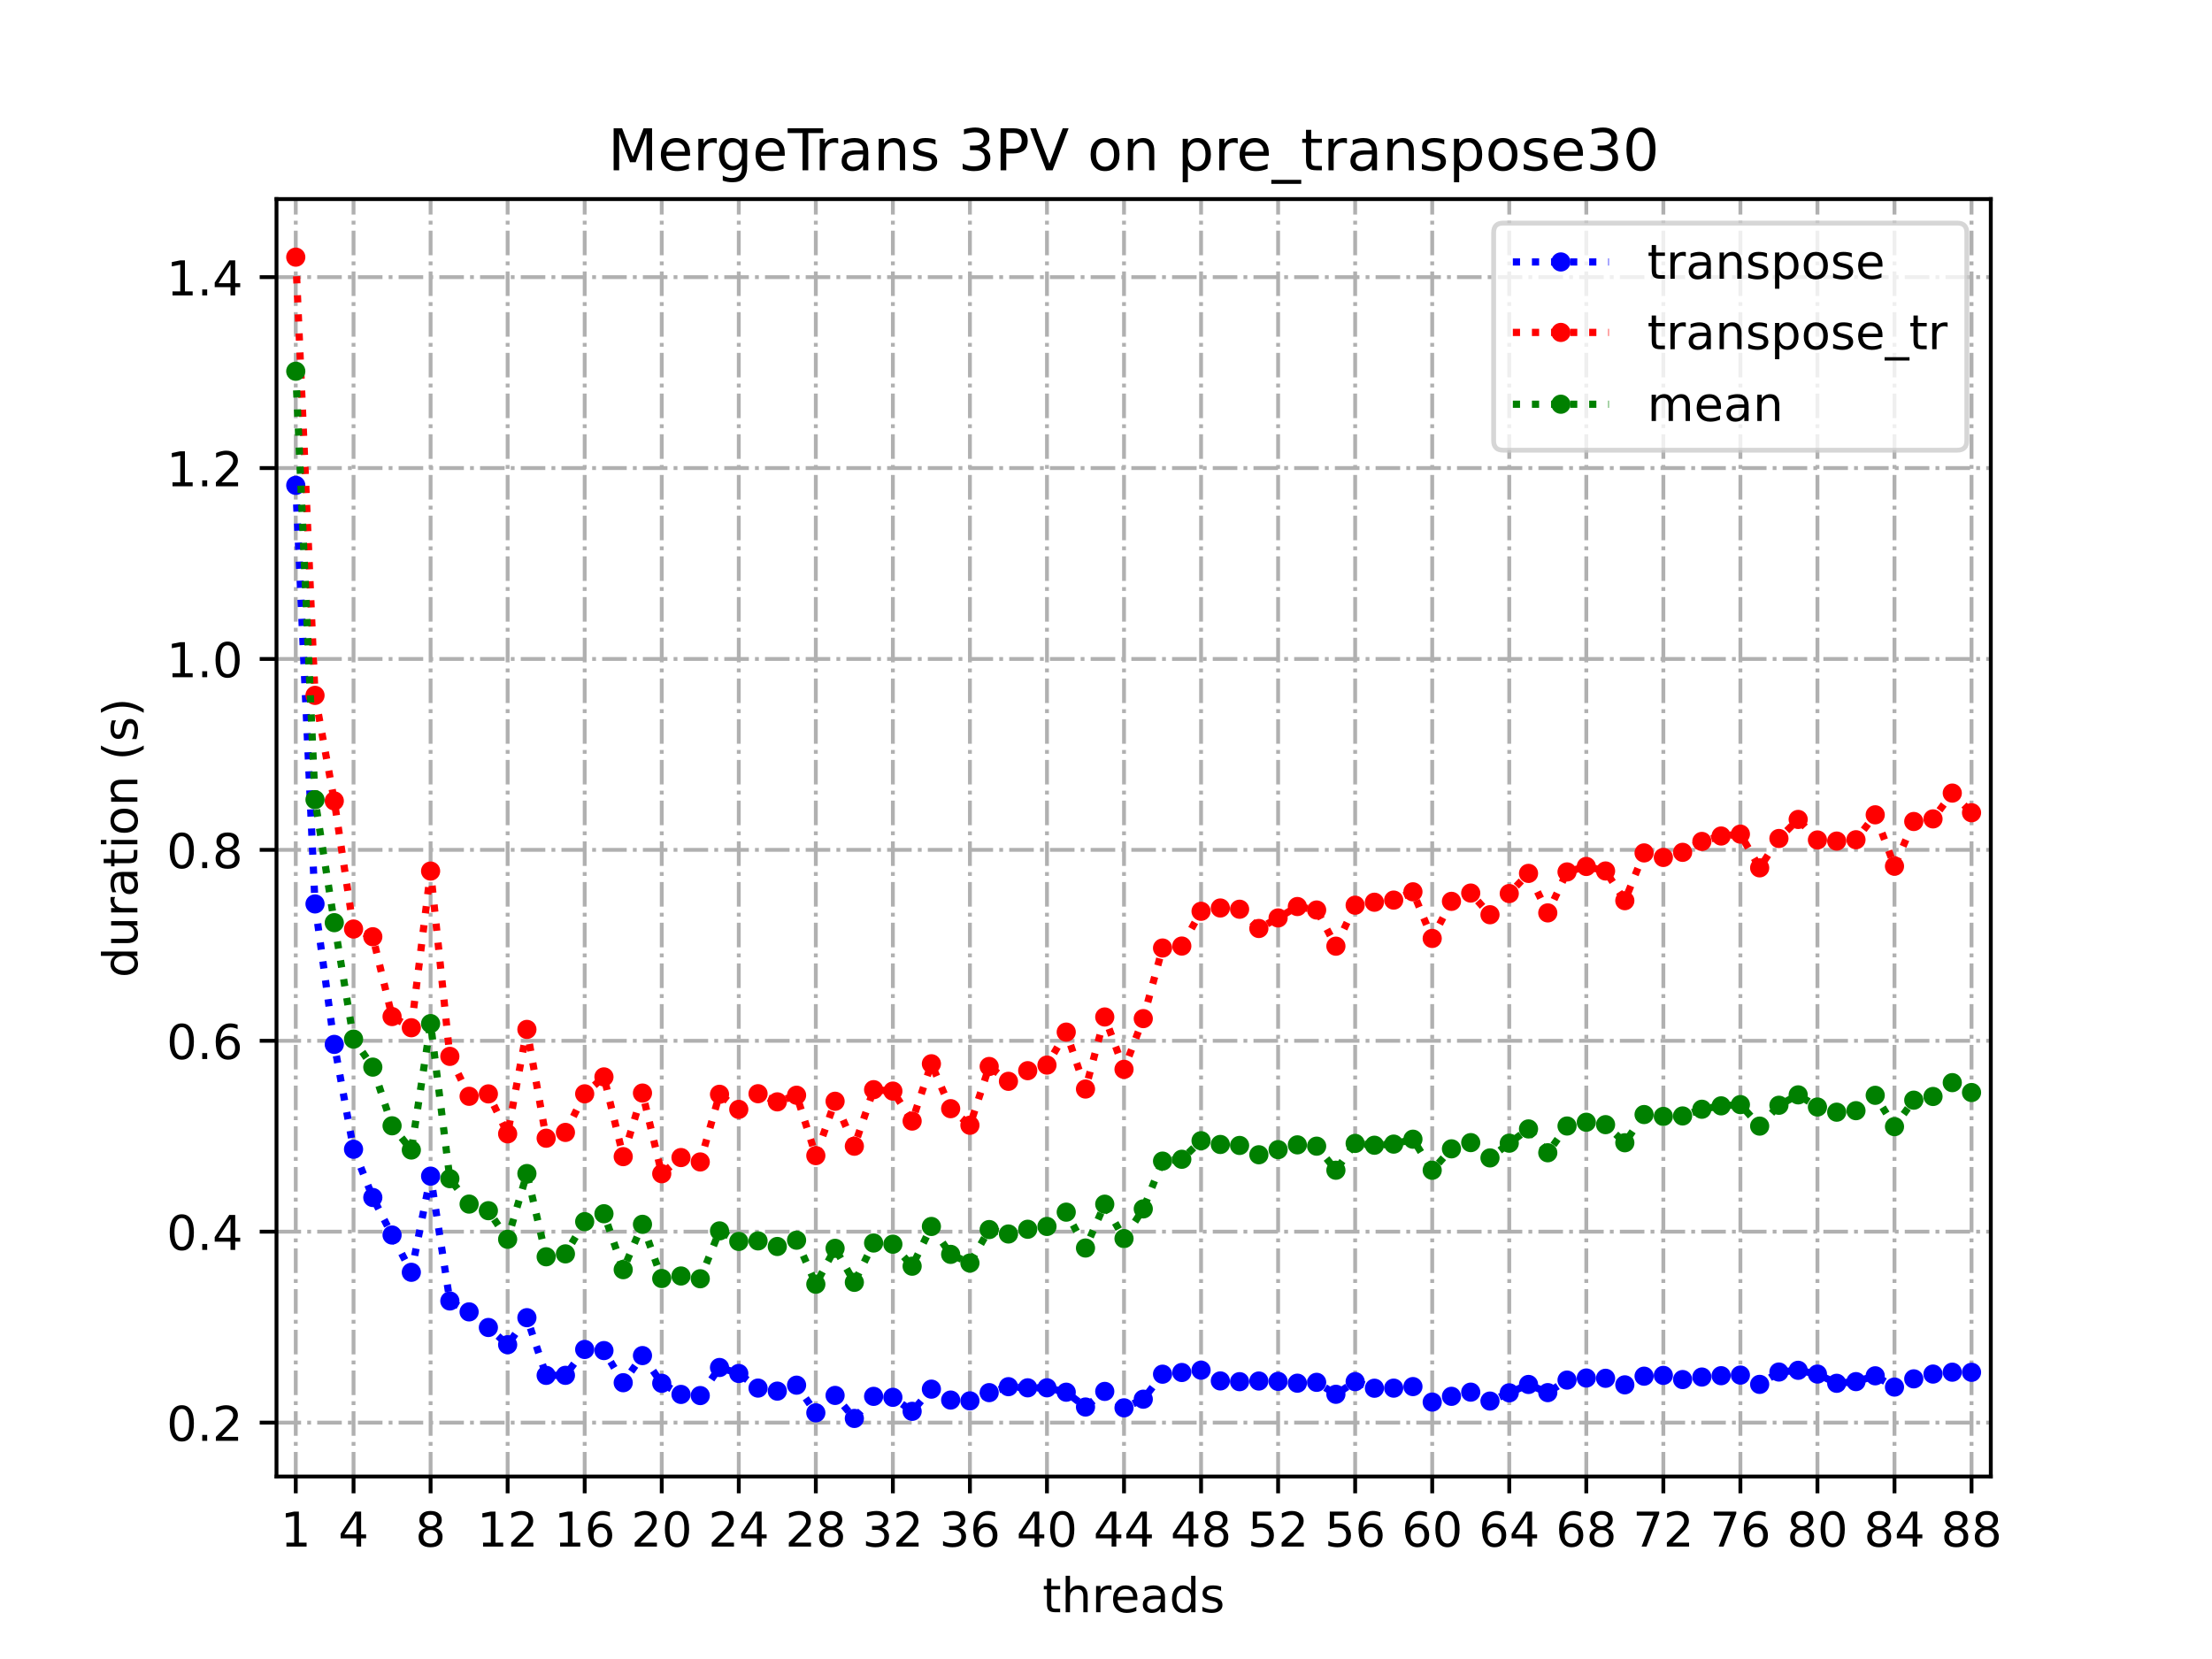 <?xml version="1.0" encoding="utf-8" standalone="no"?>
<!DOCTYPE svg PUBLIC "-//W3C//DTD SVG 1.1//EN"
  "http://www.w3.org/Graphics/SVG/1.1/DTD/svg11.dtd">
<!-- Created with matplotlib (https://matplotlib.org/) -->
<svg height="345.6pt" version="1.1" viewBox="0 0 460.8 345.6" width="460.8pt" xmlns="http://www.w3.org/2000/svg" xmlns:xlink="http://www.w3.org/1999/xlink">
 <defs>
  <style type="text/css">
*{stroke-linecap:butt;stroke-linejoin:round;}
  </style>
 </defs>
 <g id="figure_1">
  <g id="patch_1">
   <path d="M 0 345.6 
L 460.8 345.6 
L 460.8 0 
L 0 0 
z
" style="fill:#ffffff;"/>
  </g>
  <g id="axes_1">
   <g id="patch_2">
    <path d="M 57.6 307.584 
L 414.72 307.584 
L 414.72 41.472 
L 57.6 41.472 
z
" style="fill:#ffffff;"/>
   </g>
   <g id="matplotlib.axis_1">
    <g id="xtick_1">
     <g id="line2d_1">
      <path clip-path="url(#p37606ed4ed)" d="M 61.613 307.584 
L 61.613 41.472 
" style="fill:none;stroke:#b0b0b0;stroke-dasharray:5.12,1.28,0.8,1.28;stroke-dashoffset:0;stroke-width:0.8;"/>
     </g>
     <g id="line2d_2">
      <defs>
       <path d="M 0 0 
L 0 3.5 
" id="m65bf827528" style="stroke:#000000;stroke-width:0.8;"/>
      </defs>
      <g>
       <use style="stroke:#000000;stroke-width:0.8;" x="61.613" xlink:href="#m65bf827528" y="307.584"/>
      </g>
     </g>
     <g id="text_1">
      <!-- 1 -->
      <defs>
       <path d="M 12.406 8.297 
L 28.516 8.297 
L 28.516 63.922 
L 10.984 60.406 
L 10.984 69.391 
L 28.422 72.906 
L 38.281 72.906 
L 38.281 8.297 
L 54.391 8.297 
L 54.391 0 
L 12.406 0 
z
" id="DejaVuSans-49"/>
      </defs>
      <g transform="translate(58.431 322.182)scale(0.1 -0.1)">
       <use xlink:href="#DejaVuSans-49"/>
      </g>
     </g>
    </g>
    <g id="xtick_2">
     <g id="line2d_3">
      <path clip-path="url(#p37606ed4ed)" d="M 73.65 307.584 
L 73.65 41.472 
" style="fill:none;stroke:#b0b0b0;stroke-dasharray:5.12,1.28,0.8,1.28;stroke-dashoffset:0;stroke-width:0.8;"/>
     </g>
     <g id="line2d_4">
      <g>
       <use style="stroke:#000000;stroke-width:0.8;" x="73.65" xlink:href="#m65bf827528" y="307.584"/>
      </g>
     </g>
     <g id="text_2">
      <!-- 4 -->
      <defs>
       <path d="M 37.797 64.312 
L 12.891 25.391 
L 37.797 25.391 
z
M 35.203 72.906 
L 47.609 72.906 
L 47.609 25.391 
L 58.016 25.391 
L 58.016 17.188 
L 47.609 17.188 
L 47.609 0 
L 37.797 0 
L 37.797 17.188 
L 4.891 17.188 
L 4.891 26.703 
z
" id="DejaVuSans-52"/>
      </defs>
      <g transform="translate(70.469 322.182)scale(0.1 -0.1)">
       <use xlink:href="#DejaVuSans-52"/>
      </g>
     </g>
    </g>
    <g id="xtick_3">
     <g id="line2d_5">
      <path clip-path="url(#p37606ed4ed)" d="M 89.701 307.584 
L 89.701 41.472 
" style="fill:none;stroke:#b0b0b0;stroke-dasharray:5.12,1.28,0.8,1.28;stroke-dashoffset:0;stroke-width:0.8;"/>
     </g>
     <g id="line2d_6">
      <g>
       <use style="stroke:#000000;stroke-width:0.8;" x="89.701" xlink:href="#m65bf827528" y="307.584"/>
      </g>
     </g>
     <g id="text_3">
      <!-- 8 -->
      <defs>
       <path d="M 31.781 34.625 
Q 24.75 34.625 20.719 30.859 
Q 16.703 27.094 16.703 20.516 
Q 16.703 13.922 20.719 10.156 
Q 24.75 6.391 31.781 6.391 
Q 38.812 6.391 42.859 10.172 
Q 46.922 13.969 46.922 20.516 
Q 46.922 27.094 42.891 30.859 
Q 38.875 34.625 31.781 34.625 
z
M 21.922 38.812 
Q 15.578 40.375 12.031 44.719 
Q 8.5 49.078 8.5 55.328 
Q 8.5 64.062 14.719 69.141 
Q 20.953 74.219 31.781 74.219 
Q 42.672 74.219 48.875 69.141 
Q 55.078 64.062 55.078 55.328 
Q 55.078 49.078 51.531 44.719 
Q 48 40.375 41.703 38.812 
Q 48.828 37.156 52.797 32.312 
Q 56.781 27.484 56.781 20.516 
Q 56.781 9.906 50.312 4.234 
Q 43.844 -1.422 31.781 -1.422 
Q 19.734 -1.422 13.25 4.234 
Q 6.781 9.906 6.781 20.516 
Q 6.781 27.484 10.781 32.312 
Q 14.797 37.156 21.922 38.812 
z
M 18.312 54.391 
Q 18.312 48.734 21.844 45.562 
Q 25.391 42.391 31.781 42.391 
Q 38.141 42.391 41.719 45.562 
Q 45.312 48.734 45.312 54.391 
Q 45.312 60.062 41.719 63.234 
Q 38.141 66.406 31.781 66.406 
Q 25.391 66.406 21.844 63.234 
Q 18.312 60.062 18.312 54.391 
z
" id="DejaVuSans-56"/>
      </defs>
      <g transform="translate(86.519 322.182)scale(0.1 -0.1)">
       <use xlink:href="#DejaVuSans-56"/>
      </g>
     </g>
    </g>
    <g id="xtick_4">
     <g id="line2d_7">
      <path clip-path="url(#p37606ed4ed)" d="M 105.751 307.584 
L 105.751 41.472 
" style="fill:none;stroke:#b0b0b0;stroke-dasharray:5.12,1.28,0.8,1.28;stroke-dashoffset:0;stroke-width:0.8;"/>
     </g>
     <g id="line2d_8">
      <g>
       <use style="stroke:#000000;stroke-width:0.8;" x="105.751" xlink:href="#m65bf827528" y="307.584"/>
      </g>
     </g>
     <g id="text_4">
      <!-- 12 -->
      <defs>
       <path d="M 19.188 8.297 
L 53.609 8.297 
L 53.609 0 
L 7.328 0 
L 7.328 8.297 
Q 12.938 14.109 22.625 23.891 
Q 32.328 33.688 34.812 36.531 
Q 39.547 41.844 41.422 45.531 
Q 43.312 49.219 43.312 52.781 
Q 43.312 58.594 39.234 62.25 
Q 35.156 65.922 28.609 65.922 
Q 23.969 65.922 18.812 64.312 
Q 13.672 62.703 7.812 59.422 
L 7.812 69.391 
Q 13.766 71.781 18.938 73 
Q 24.125 74.219 28.422 74.219 
Q 39.75 74.219 46.484 68.547 
Q 53.219 62.891 53.219 53.422 
Q 53.219 48.922 51.531 44.891 
Q 49.859 40.875 45.406 35.406 
Q 44.188 33.984 37.641 27.219 
Q 31.109 20.453 19.188 8.297 
z
" id="DejaVuSans-50"/>
      </defs>
      <g transform="translate(99.389 322.182)scale(0.1 -0.1)">
       <use xlink:href="#DejaVuSans-49"/>
       <use x="63.623" xlink:href="#DejaVuSans-50"/>
      </g>
     </g>
    </g>
    <g id="xtick_5">
     <g id="line2d_9">
      <path clip-path="url(#p37606ed4ed)" d="M 121.801 307.584 
L 121.801 41.472 
" style="fill:none;stroke:#b0b0b0;stroke-dasharray:5.12,1.28,0.8,1.28;stroke-dashoffset:0;stroke-width:0.8;"/>
     </g>
     <g id="line2d_10">
      <g>
       <use style="stroke:#000000;stroke-width:0.8;" x="121.801" xlink:href="#m65bf827528" y="307.584"/>
      </g>
     </g>
     <g id="text_5">
      <!-- 16 -->
      <defs>
       <path d="M 33.016 40.375 
Q 26.375 40.375 22.484 35.828 
Q 18.609 31.297 18.609 23.391 
Q 18.609 15.531 22.484 10.953 
Q 26.375 6.391 33.016 6.391 
Q 39.656 6.391 43.531 10.953 
Q 47.406 15.531 47.406 23.391 
Q 47.406 31.297 43.531 35.828 
Q 39.656 40.375 33.016 40.375 
z
M 52.594 71.297 
L 52.594 62.312 
Q 48.875 64.062 45.094 64.984 
Q 41.312 65.922 37.594 65.922 
Q 27.828 65.922 22.672 59.328 
Q 17.531 52.734 16.797 39.406 
Q 19.672 43.656 24.016 45.922 
Q 28.375 48.188 33.594 48.188 
Q 44.578 48.188 50.953 41.516 
Q 57.328 34.859 57.328 23.391 
Q 57.328 12.156 50.688 5.359 
Q 44.047 -1.422 33.016 -1.422 
Q 20.359 -1.422 13.672 8.266 
Q 6.984 17.969 6.984 36.375 
Q 6.984 53.656 15.188 63.938 
Q 23.391 74.219 37.203 74.219 
Q 40.922 74.219 44.703 73.484 
Q 48.484 72.75 52.594 71.297 
z
" id="DejaVuSans-54"/>
      </defs>
      <g transform="translate(115.439 322.182)scale(0.1 -0.1)">
       <use xlink:href="#DejaVuSans-49"/>
       <use x="63.623" xlink:href="#DejaVuSans-54"/>
      </g>
     </g>
    </g>
    <g id="xtick_6">
     <g id="line2d_11">
      <path clip-path="url(#p37606ed4ed)" d="M 137.852 307.584 
L 137.852 41.472 
" style="fill:none;stroke:#b0b0b0;stroke-dasharray:5.12,1.28,0.8,1.28;stroke-dashoffset:0;stroke-width:0.8;"/>
     </g>
     <g id="line2d_12">
      <g>
       <use style="stroke:#000000;stroke-width:0.8;" x="137.852" xlink:href="#m65bf827528" y="307.584"/>
      </g>
     </g>
     <g id="text_6">
      <!-- 20 -->
      <defs>
       <path d="M 31.781 66.406 
Q 24.172 66.406 20.328 58.906 
Q 16.5 51.422 16.5 36.375 
Q 16.5 21.391 20.328 13.891 
Q 24.172 6.391 31.781 6.391 
Q 39.453 6.391 43.281 13.891 
Q 47.125 21.391 47.125 36.375 
Q 47.125 51.422 43.281 58.906 
Q 39.453 66.406 31.781 66.406 
z
M 31.781 74.219 
Q 44.047 74.219 50.516 64.516 
Q 56.984 54.828 56.984 36.375 
Q 56.984 17.969 50.516 8.266 
Q 44.047 -1.422 31.781 -1.422 
Q 19.531 -1.422 13.062 8.266 
Q 6.594 17.969 6.594 36.375 
Q 6.594 54.828 13.062 64.516 
Q 19.531 74.219 31.781 74.219 
z
" id="DejaVuSans-48"/>
      </defs>
      <g transform="translate(131.489 322.182)scale(0.1 -0.1)">
       <use xlink:href="#DejaVuSans-50"/>
       <use x="63.623" xlink:href="#DejaVuSans-48"/>
      </g>
     </g>
    </g>
    <g id="xtick_7">
     <g id="line2d_13">
      <path clip-path="url(#p37606ed4ed)" d="M 153.902 307.584 
L 153.902 41.472 
" style="fill:none;stroke:#b0b0b0;stroke-dasharray:5.12,1.28,0.8,1.28;stroke-dashoffset:0;stroke-width:0.8;"/>
     </g>
     <g id="line2d_14">
      <g>
       <use style="stroke:#000000;stroke-width:0.8;" x="153.902" xlink:href="#m65bf827528" y="307.584"/>
      </g>
     </g>
     <g id="text_7">
      <!-- 24 -->
      <g transform="translate(147.54 322.182)scale(0.1 -0.1)">
       <use xlink:href="#DejaVuSans-50"/>
       <use x="63.623" xlink:href="#DejaVuSans-52"/>
      </g>
     </g>
    </g>
    <g id="xtick_8">
     <g id="line2d_15">
      <path clip-path="url(#p37606ed4ed)" d="M 169.952 307.584 
L 169.952 41.472 
" style="fill:none;stroke:#b0b0b0;stroke-dasharray:5.12,1.28,0.8,1.28;stroke-dashoffset:0;stroke-width:0.8;"/>
     </g>
     <g id="line2d_16">
      <g>
       <use style="stroke:#000000;stroke-width:0.8;" x="169.952" xlink:href="#m65bf827528" y="307.584"/>
      </g>
     </g>
     <g id="text_8">
      <!-- 28 -->
      <g transform="translate(163.59 322.182)scale(0.1 -0.1)">
       <use xlink:href="#DejaVuSans-50"/>
       <use x="63.623" xlink:href="#DejaVuSans-56"/>
      </g>
     </g>
    </g>
    <g id="xtick_9">
     <g id="line2d_17">
      <path clip-path="url(#p37606ed4ed)" d="M 186.003 307.584 
L 186.003 41.472 
" style="fill:none;stroke:#b0b0b0;stroke-dasharray:5.12,1.28,0.8,1.28;stroke-dashoffset:0;stroke-width:0.8;"/>
     </g>
     <g id="line2d_18">
      <g>
       <use style="stroke:#000000;stroke-width:0.8;" x="186.003" xlink:href="#m65bf827528" y="307.584"/>
      </g>
     </g>
     <g id="text_9">
      <!-- 32 -->
      <defs>
       <path d="M 40.578 39.312 
Q 47.656 37.797 51.625 33 
Q 55.609 28.219 55.609 21.188 
Q 55.609 10.406 48.188 4.484 
Q 40.766 -1.422 27.094 -1.422 
Q 22.516 -1.422 17.656 -0.516 
Q 12.797 0.391 7.625 2.203 
L 7.625 11.719 
Q 11.719 9.328 16.594 8.109 
Q 21.484 6.891 26.812 6.891 
Q 36.078 6.891 40.938 10.547 
Q 45.797 14.203 45.797 21.188 
Q 45.797 27.641 41.281 31.266 
Q 36.766 34.906 28.719 34.906 
L 20.219 34.906 
L 20.219 43.016 
L 29.109 43.016 
Q 36.375 43.016 40.234 45.922 
Q 44.094 48.828 44.094 54.297 
Q 44.094 59.906 40.109 62.906 
Q 36.141 65.922 28.719 65.922 
Q 24.656 65.922 20.016 65.031 
Q 15.375 64.156 9.812 62.312 
L 9.812 71.094 
Q 15.438 72.656 20.344 73.438 
Q 25.25 74.219 29.594 74.219 
Q 40.828 74.219 47.359 69.109 
Q 53.906 64.016 53.906 55.328 
Q 53.906 49.266 50.438 45.094 
Q 46.969 40.922 40.578 39.312 
z
" id="DejaVuSans-51"/>
      </defs>
      <g transform="translate(179.64 322.182)scale(0.1 -0.1)">
       <use xlink:href="#DejaVuSans-51"/>
       <use x="63.623" xlink:href="#DejaVuSans-50"/>
      </g>
     </g>
    </g>
    <g id="xtick_10">
     <g id="line2d_19">
      <path clip-path="url(#p37606ed4ed)" d="M 202.053 307.584 
L 202.053 41.472 
" style="fill:none;stroke:#b0b0b0;stroke-dasharray:5.12,1.28,0.8,1.28;stroke-dashoffset:0;stroke-width:0.8;"/>
     </g>
     <g id="line2d_20">
      <g>
       <use style="stroke:#000000;stroke-width:0.8;" x="202.053" xlink:href="#m65bf827528" y="307.584"/>
      </g>
     </g>
     <g id="text_10">
      <!-- 36 -->
      <g transform="translate(195.691 322.182)scale(0.1 -0.1)">
       <use xlink:href="#DejaVuSans-51"/>
       <use x="63.623" xlink:href="#DejaVuSans-54"/>
      </g>
     </g>
    </g>
    <g id="xtick_11">
     <g id="line2d_21">
      <path clip-path="url(#p37606ed4ed)" d="M 218.103 307.584 
L 218.103 41.472 
" style="fill:none;stroke:#b0b0b0;stroke-dasharray:5.12,1.28,0.8,1.28;stroke-dashoffset:0;stroke-width:0.8;"/>
     </g>
     <g id="line2d_22">
      <g>
       <use style="stroke:#000000;stroke-width:0.8;" x="218.103" xlink:href="#m65bf827528" y="307.584"/>
      </g>
     </g>
     <g id="text_11">
      <!-- 40 -->
      <g transform="translate(211.741 322.182)scale(0.1 -0.1)">
       <use xlink:href="#DejaVuSans-52"/>
       <use x="63.623" xlink:href="#DejaVuSans-48"/>
      </g>
     </g>
    </g>
    <g id="xtick_12">
     <g id="line2d_23">
      <path clip-path="url(#p37606ed4ed)" d="M 234.154 307.584 
L 234.154 41.472 
" style="fill:none;stroke:#b0b0b0;stroke-dasharray:5.12,1.28,0.8,1.28;stroke-dashoffset:0;stroke-width:0.8;"/>
     </g>
     <g id="line2d_24">
      <g>
       <use style="stroke:#000000;stroke-width:0.8;" x="234.154" xlink:href="#m65bf827528" y="307.584"/>
      </g>
     </g>
     <g id="text_12">
      <!-- 44 -->
      <g transform="translate(227.791 322.182)scale(0.1 -0.1)">
       <use xlink:href="#DejaVuSans-52"/>
       <use x="63.623" xlink:href="#DejaVuSans-52"/>
      </g>
     </g>
    </g>
    <g id="xtick_13">
     <g id="line2d_25">
      <path clip-path="url(#p37606ed4ed)" d="M 250.204 307.584 
L 250.204 41.472 
" style="fill:none;stroke:#b0b0b0;stroke-dasharray:5.12,1.28,0.8,1.28;stroke-dashoffset:0;stroke-width:0.8;"/>
     </g>
     <g id="line2d_26">
      <g>
       <use style="stroke:#000000;stroke-width:0.8;" x="250.204" xlink:href="#m65bf827528" y="307.584"/>
      </g>
     </g>
     <g id="text_13">
      <!-- 48 -->
      <g transform="translate(243.842 322.182)scale(0.1 -0.1)">
       <use xlink:href="#DejaVuSans-52"/>
       <use x="63.623" xlink:href="#DejaVuSans-56"/>
      </g>
     </g>
    </g>
    <g id="xtick_14">
     <g id="line2d_27">
      <path clip-path="url(#p37606ed4ed)" d="M 266.254 307.584 
L 266.254 41.472 
" style="fill:none;stroke:#b0b0b0;stroke-dasharray:5.12,1.28,0.8,1.28;stroke-dashoffset:0;stroke-width:0.8;"/>
     </g>
     <g id="line2d_28">
      <g>
       <use style="stroke:#000000;stroke-width:0.8;" x="266.254" xlink:href="#m65bf827528" y="307.584"/>
      </g>
     </g>
     <g id="text_14">
      <!-- 52 -->
      <defs>
       <path d="M 10.797 72.906 
L 49.516 72.906 
L 49.516 64.594 
L 19.828 64.594 
L 19.828 46.734 
Q 21.969 47.469 24.109 47.828 
Q 26.266 48.188 28.422 48.188 
Q 40.625 48.188 47.75 41.5 
Q 54.891 34.812 54.891 23.391 
Q 54.891 11.625 47.562 5.094 
Q 40.234 -1.422 26.906 -1.422 
Q 22.312 -1.422 17.547 -0.641 
Q 12.797 0.141 7.719 1.703 
L 7.719 11.625 
Q 12.109 9.234 16.797 8.062 
Q 21.484 6.891 26.703 6.891 
Q 35.156 6.891 40.078 11.328 
Q 45.016 15.766 45.016 23.391 
Q 45.016 31 40.078 35.438 
Q 35.156 39.891 26.703 39.891 
Q 22.75 39.891 18.812 39.016 
Q 14.891 38.141 10.797 36.281 
z
" id="DejaVuSans-53"/>
      </defs>
      <g transform="translate(259.892 322.182)scale(0.1 -0.1)">
       <use xlink:href="#DejaVuSans-53"/>
       <use x="63.623" xlink:href="#DejaVuSans-50"/>
      </g>
     </g>
    </g>
    <g id="xtick_15">
     <g id="line2d_29">
      <path clip-path="url(#p37606ed4ed)" d="M 282.305 307.584 
L 282.305 41.472 
" style="fill:none;stroke:#b0b0b0;stroke-dasharray:5.12,1.28,0.8,1.28;stroke-dashoffset:0;stroke-width:0.8;"/>
     </g>
     <g id="line2d_30">
      <g>
       <use style="stroke:#000000;stroke-width:0.8;" x="282.305" xlink:href="#m65bf827528" y="307.584"/>
      </g>
     </g>
     <g id="text_15">
      <!-- 56 -->
      <g transform="translate(275.942 322.182)scale(0.1 -0.1)">
       <use xlink:href="#DejaVuSans-53"/>
       <use x="63.623" xlink:href="#DejaVuSans-54"/>
      </g>
     </g>
    </g>
    <g id="xtick_16">
     <g id="line2d_31">
      <path clip-path="url(#p37606ed4ed)" d="M 298.355 307.584 
L 298.355 41.472 
" style="fill:none;stroke:#b0b0b0;stroke-dasharray:5.12,1.28,0.8,1.28;stroke-dashoffset:0;stroke-width:0.8;"/>
     </g>
     <g id="line2d_32">
      <g>
       <use style="stroke:#000000;stroke-width:0.8;" x="298.355" xlink:href="#m65bf827528" y="307.584"/>
      </g>
     </g>
     <g id="text_16">
      <!-- 60 -->
      <g transform="translate(291.993 322.182)scale(0.1 -0.1)">
       <use xlink:href="#DejaVuSans-54"/>
       <use x="63.623" xlink:href="#DejaVuSans-48"/>
      </g>
     </g>
    </g>
    <g id="xtick_17">
     <g id="line2d_33">
      <path clip-path="url(#p37606ed4ed)" d="M 314.405 307.584 
L 314.405 41.472 
" style="fill:none;stroke:#b0b0b0;stroke-dasharray:5.12,1.28,0.8,1.28;stroke-dashoffset:0;stroke-width:0.8;"/>
     </g>
     <g id="line2d_34">
      <g>
       <use style="stroke:#000000;stroke-width:0.8;" x="314.405" xlink:href="#m65bf827528" y="307.584"/>
      </g>
     </g>
     <g id="text_17">
      <!-- 64 -->
      <g transform="translate(308.043 322.182)scale(0.1 -0.1)">
       <use xlink:href="#DejaVuSans-54"/>
       <use x="63.623" xlink:href="#DejaVuSans-52"/>
      </g>
     </g>
    </g>
    <g id="xtick_18">
     <g id="line2d_35">
      <path clip-path="url(#p37606ed4ed)" d="M 330.456 307.584 
L 330.456 41.472 
" style="fill:none;stroke:#b0b0b0;stroke-dasharray:5.12,1.28,0.8,1.28;stroke-dashoffset:0;stroke-width:0.8;"/>
     </g>
     <g id="line2d_36">
      <g>
       <use style="stroke:#000000;stroke-width:0.8;" x="330.456" xlink:href="#m65bf827528" y="307.584"/>
      </g>
     </g>
     <g id="text_18">
      <!-- 68 -->
      <g transform="translate(324.093 322.182)scale(0.1 -0.1)">
       <use xlink:href="#DejaVuSans-54"/>
       <use x="63.623" xlink:href="#DejaVuSans-56"/>
      </g>
     </g>
    </g>
    <g id="xtick_19">
     <g id="line2d_37">
      <path clip-path="url(#p37606ed4ed)" d="M 346.506 307.584 
L 346.506 41.472 
" style="fill:none;stroke:#b0b0b0;stroke-dasharray:5.12,1.28,0.8,1.28;stroke-dashoffset:0;stroke-width:0.8;"/>
     </g>
     <g id="line2d_38">
      <g>
       <use style="stroke:#000000;stroke-width:0.8;" x="346.506" xlink:href="#m65bf827528" y="307.584"/>
      </g>
     </g>
     <g id="text_19">
      <!-- 72 -->
      <defs>
       <path d="M 8.203 72.906 
L 55.078 72.906 
L 55.078 68.703 
L 28.609 0 
L 18.312 0 
L 43.219 64.594 
L 8.203 64.594 
z
" id="DejaVuSans-55"/>
      </defs>
      <g transform="translate(340.144 322.182)scale(0.1 -0.1)">
       <use xlink:href="#DejaVuSans-55"/>
       <use x="63.623" xlink:href="#DejaVuSans-50"/>
      </g>
     </g>
    </g>
    <g id="xtick_20">
     <g id="line2d_39">
      <path clip-path="url(#p37606ed4ed)" d="M 362.556 307.584 
L 362.556 41.472 
" style="fill:none;stroke:#b0b0b0;stroke-dasharray:5.12,1.28,0.8,1.28;stroke-dashoffset:0;stroke-width:0.8;"/>
     </g>
     <g id="line2d_40">
      <g>
       <use style="stroke:#000000;stroke-width:0.8;" x="362.556" xlink:href="#m65bf827528" y="307.584"/>
      </g>
     </g>
     <g id="text_20">
      <!-- 76 -->
      <g transform="translate(356.194 322.182)scale(0.1 -0.1)">
       <use xlink:href="#DejaVuSans-55"/>
       <use x="63.623" xlink:href="#DejaVuSans-54"/>
      </g>
     </g>
    </g>
    <g id="xtick_21">
     <g id="line2d_41">
      <path clip-path="url(#p37606ed4ed)" d="M 378.607 307.584 
L 378.607 41.472 
" style="fill:none;stroke:#b0b0b0;stroke-dasharray:5.12,1.28,0.8,1.28;stroke-dashoffset:0;stroke-width:0.8;"/>
     </g>
     <g id="line2d_42">
      <g>
       <use style="stroke:#000000;stroke-width:0.8;" x="378.607" xlink:href="#m65bf827528" y="307.584"/>
      </g>
     </g>
     <g id="text_21">
      <!-- 80 -->
      <g transform="translate(372.244 322.182)scale(0.1 -0.1)">
       <use xlink:href="#DejaVuSans-56"/>
       <use x="63.623" xlink:href="#DejaVuSans-48"/>
      </g>
     </g>
    </g>
    <g id="xtick_22">
     <g id="line2d_43">
      <path clip-path="url(#p37606ed4ed)" d="M 394.657 307.584 
L 394.657 41.472 
" style="fill:none;stroke:#b0b0b0;stroke-dasharray:5.12,1.28,0.8,1.28;stroke-dashoffset:0;stroke-width:0.8;"/>
     </g>
     <g id="line2d_44">
      <g>
       <use style="stroke:#000000;stroke-width:0.8;" x="394.657" xlink:href="#m65bf827528" y="307.584"/>
      </g>
     </g>
     <g id="text_22">
      <!-- 84 -->
      <g transform="translate(388.295 322.182)scale(0.1 -0.1)">
       <use xlink:href="#DejaVuSans-56"/>
       <use x="63.623" xlink:href="#DejaVuSans-52"/>
      </g>
     </g>
    </g>
    <g id="xtick_23">
     <g id="line2d_45">
      <path clip-path="url(#p37606ed4ed)" d="M 410.707 307.584 
L 410.707 41.472 
" style="fill:none;stroke:#b0b0b0;stroke-dasharray:5.12,1.28,0.8,1.28;stroke-dashoffset:0;stroke-width:0.8;"/>
     </g>
     <g id="line2d_46">
      <g>
       <use style="stroke:#000000;stroke-width:0.8;" x="410.707" xlink:href="#m65bf827528" y="307.584"/>
      </g>
     </g>
     <g id="text_23">
      <!-- 88 -->
      <g transform="translate(404.345 322.182)scale(0.1 -0.1)">
       <use xlink:href="#DejaVuSans-56"/>
       <use x="63.623" xlink:href="#DejaVuSans-56"/>
      </g>
     </g>
    </g>
    <g id="text_24">
     <!-- threads -->
     <defs>
      <path d="M 18.312 70.219 
L 18.312 54.688 
L 36.812 54.688 
L 36.812 47.703 
L 18.312 47.703 
L 18.312 18.016 
Q 18.312 11.328 20.141 9.422 
Q 21.969 7.516 27.594 7.516 
L 36.812 7.516 
L 36.812 0 
L 27.594 0 
Q 17.188 0 13.234 3.875 
Q 9.281 7.766 9.281 18.016 
L 9.281 47.703 
L 2.688 47.703 
L 2.688 54.688 
L 9.281 54.688 
L 9.281 70.219 
z
" id="DejaVuSans-116"/>
      <path d="M 54.891 33.016 
L 54.891 0 
L 45.906 0 
L 45.906 32.719 
Q 45.906 40.484 42.875 44.328 
Q 39.844 48.188 33.797 48.188 
Q 26.516 48.188 22.312 43.547 
Q 18.109 38.922 18.109 30.906 
L 18.109 0 
L 9.078 0 
L 9.078 75.984 
L 18.109 75.984 
L 18.109 46.188 
Q 21.344 51.125 25.703 53.562 
Q 30.078 56 35.797 56 
Q 45.219 56 50.047 50.172 
Q 54.891 44.344 54.891 33.016 
z
" id="DejaVuSans-104"/>
      <path d="M 41.109 46.297 
Q 39.594 47.172 37.812 47.578 
Q 36.031 48 33.891 48 
Q 26.266 48 22.188 43.047 
Q 18.109 38.094 18.109 28.812 
L 18.109 0 
L 9.078 0 
L 9.078 54.688 
L 18.109 54.688 
L 18.109 46.188 
Q 20.953 51.172 25.484 53.578 
Q 30.031 56 36.531 56 
Q 37.453 56 38.578 55.875 
Q 39.703 55.766 41.062 55.516 
z
" id="DejaVuSans-114"/>
      <path d="M 56.203 29.594 
L 56.203 25.203 
L 14.891 25.203 
Q 15.484 15.922 20.484 11.062 
Q 25.484 6.203 34.422 6.203 
Q 39.594 6.203 44.453 7.469 
Q 49.312 8.734 54.109 11.281 
L 54.109 2.781 
Q 49.266 0.734 44.188 -0.344 
Q 39.109 -1.422 33.891 -1.422 
Q 20.797 -1.422 13.156 6.188 
Q 5.516 13.812 5.516 26.812 
Q 5.516 40.234 12.766 48.109 
Q 20.016 56 32.328 56 
Q 43.359 56 49.781 48.891 
Q 56.203 41.797 56.203 29.594 
z
M 47.219 32.234 
Q 47.125 39.594 43.094 43.984 
Q 39.062 48.391 32.422 48.391 
Q 24.906 48.391 20.391 44.141 
Q 15.875 39.891 15.188 32.172 
z
" id="DejaVuSans-101"/>
      <path d="M 34.281 27.484 
Q 23.391 27.484 19.188 25 
Q 14.984 22.516 14.984 16.5 
Q 14.984 11.719 18.141 8.906 
Q 21.297 6.109 26.703 6.109 
Q 34.188 6.109 38.703 11.406 
Q 43.219 16.703 43.219 25.484 
L 43.219 27.484 
z
M 52.203 31.203 
L 52.203 0 
L 43.219 0 
L 43.219 8.297 
Q 40.141 3.328 35.547 0.953 
Q 30.953 -1.422 24.312 -1.422 
Q 15.922 -1.422 10.953 3.297 
Q 6 8.016 6 15.922 
Q 6 25.141 12.172 29.828 
Q 18.359 34.516 30.609 34.516 
L 43.219 34.516 
L 43.219 35.406 
Q 43.219 41.609 39.141 45 
Q 35.062 48.391 27.688 48.391 
Q 23 48.391 18.547 47.266 
Q 14.109 46.141 10.016 43.891 
L 10.016 52.203 
Q 14.938 54.109 19.578 55.047 
Q 24.219 56 28.609 56 
Q 40.484 56 46.344 49.844 
Q 52.203 43.703 52.203 31.203 
z
" id="DejaVuSans-97"/>
      <path d="M 45.406 46.391 
L 45.406 75.984 
L 54.391 75.984 
L 54.391 0 
L 45.406 0 
L 45.406 8.203 
Q 42.578 3.328 38.25 0.953 
Q 33.938 -1.422 27.875 -1.422 
Q 17.969 -1.422 11.734 6.484 
Q 5.516 14.406 5.516 27.297 
Q 5.516 40.188 11.734 48.094 
Q 17.969 56 27.875 56 
Q 33.938 56 38.25 53.625 
Q 42.578 51.266 45.406 46.391 
z
M 14.797 27.297 
Q 14.797 17.391 18.875 11.75 
Q 22.953 6.109 30.078 6.109 
Q 37.203 6.109 41.297 11.75 
Q 45.406 17.391 45.406 27.297 
Q 45.406 37.203 41.297 42.844 
Q 37.203 48.484 30.078 48.484 
Q 22.953 48.484 18.875 42.844 
Q 14.797 37.203 14.797 27.297 
z
" id="DejaVuSans-100"/>
      <path d="M 44.281 53.078 
L 44.281 44.578 
Q 40.484 46.531 36.375 47.5 
Q 32.281 48.484 27.875 48.484 
Q 21.188 48.484 17.844 46.438 
Q 14.5 44.391 14.5 40.281 
Q 14.5 37.156 16.891 35.375 
Q 19.281 33.594 26.516 31.984 
L 29.594 31.297 
Q 39.156 29.25 43.188 25.516 
Q 47.219 21.781 47.219 15.094 
Q 47.219 7.469 41.188 3.016 
Q 35.156 -1.422 24.609 -1.422 
Q 20.219 -1.422 15.453 -0.562 
Q 10.688 0.297 5.422 2 
L 5.422 11.281 
Q 10.406 8.688 15.234 7.391 
Q 20.062 6.109 24.812 6.109 
Q 31.156 6.109 34.562 8.281 
Q 37.984 10.453 37.984 14.406 
Q 37.984 18.062 35.516 20.016 
Q 33.062 21.969 24.703 23.781 
L 21.578 24.516 
Q 13.234 26.266 9.516 29.906 
Q 5.812 33.547 5.812 39.891 
Q 5.812 47.609 11.281 51.797 
Q 16.75 56 26.812 56 
Q 31.781 56 36.172 55.266 
Q 40.578 54.547 44.281 53.078 
z
" id="DejaVuSans-115"/>
     </defs>
     <g transform="translate(217.169 335.861)scale(0.1 -0.1)">
      <use xlink:href="#DejaVuSans-116"/>
      <use x="39.209" xlink:href="#DejaVuSans-104"/>
      <use x="102.588" xlink:href="#DejaVuSans-114"/>
      <use x="141.451" xlink:href="#DejaVuSans-101"/>
      <use x="202.975" xlink:href="#DejaVuSans-97"/>
      <use x="264.254" xlink:href="#DejaVuSans-100"/>
      <use x="327.73" xlink:href="#DejaVuSans-115"/>
     </g>
    </g>
   </g>
   <g id="matplotlib.axis_2">
    <g id="ytick_1">
     <g id="line2d_47">
      <path clip-path="url(#p37606ed4ed)" d="M 57.6 296.353 
L 414.72 296.353 
" style="fill:none;stroke:#b0b0b0;stroke-dasharray:5.12,1.28,0.8,1.28;stroke-dashoffset:0;stroke-width:0.8;"/>
     </g>
     <g id="line2d_48">
      <defs>
       <path d="M 0 0 
L -3.5 0 
" id="m512f278f30" style="stroke:#000000;stroke-width:0.8;"/>
      </defs>
      <g>
       <use style="stroke:#000000;stroke-width:0.8;" x="57.6" xlink:href="#m512f278f30" y="296.353"/>
      </g>
     </g>
     <g id="text_25">
      <!-- 0.2 -->
      <defs>
       <path d="M 10.688 12.406 
L 21 12.406 
L 21 0 
L 10.688 0 
z
" id="DejaVuSans-46"/>
      </defs>
      <g transform="translate(34.697 300.152)scale(0.1 -0.1)">
       <use xlink:href="#DejaVuSans-48"/>
       <use x="63.623" xlink:href="#DejaVuSans-46"/>
       <use x="95.41" xlink:href="#DejaVuSans-50"/>
      </g>
     </g>
    </g>
    <g id="ytick_2">
     <g id="line2d_49">
      <path clip-path="url(#p37606ed4ed)" d="M 57.6 256.583 
L 414.72 256.583 
" style="fill:none;stroke:#b0b0b0;stroke-dasharray:5.12,1.28,0.8,1.28;stroke-dashoffset:0;stroke-width:0.8;"/>
     </g>
     <g id="line2d_50">
      <g>
       <use style="stroke:#000000;stroke-width:0.8;" x="57.6" xlink:href="#m512f278f30" y="256.583"/>
      </g>
     </g>
     <g id="text_26">
      <!-- 0.4 -->
      <g transform="translate(34.697 260.382)scale(0.1 -0.1)">
       <use xlink:href="#DejaVuSans-48"/>
       <use x="63.623" xlink:href="#DejaVuSans-46"/>
       <use x="95.41" xlink:href="#DejaVuSans-52"/>
      </g>
     </g>
    </g>
    <g id="ytick_3">
     <g id="line2d_51">
      <path clip-path="url(#p37606ed4ed)" d="M 57.6 216.814 
L 414.72 216.814 
" style="fill:none;stroke:#b0b0b0;stroke-dasharray:5.12,1.28,0.8,1.28;stroke-dashoffset:0;stroke-width:0.8;"/>
     </g>
     <g id="line2d_52">
      <g>
       <use style="stroke:#000000;stroke-width:0.8;" x="57.6" xlink:href="#m512f278f30" y="216.814"/>
      </g>
     </g>
     <g id="text_27">
      <!-- 0.6 -->
      <g transform="translate(34.697 220.613)scale(0.1 -0.1)">
       <use xlink:href="#DejaVuSans-48"/>
       <use x="63.623" xlink:href="#DejaVuSans-46"/>
       <use x="95.41" xlink:href="#DejaVuSans-54"/>
      </g>
     </g>
    </g>
    <g id="ytick_4">
     <g id="line2d_53">
      <path clip-path="url(#p37606ed4ed)" d="M 57.6 177.044 
L 414.72 177.044 
" style="fill:none;stroke:#b0b0b0;stroke-dasharray:5.12,1.28,0.8,1.28;stroke-dashoffset:0;stroke-width:0.8;"/>
     </g>
     <g id="line2d_54">
      <g>
       <use style="stroke:#000000;stroke-width:0.8;" x="57.6" xlink:href="#m512f278f30" y="177.044"/>
      </g>
     </g>
     <g id="text_28">
      <!-- 0.8 -->
      <g transform="translate(34.697 180.844)scale(0.1 -0.1)">
       <use xlink:href="#DejaVuSans-48"/>
       <use x="63.623" xlink:href="#DejaVuSans-46"/>
       <use x="95.41" xlink:href="#DejaVuSans-56"/>
      </g>
     </g>
    </g>
    <g id="ytick_5">
     <g id="line2d_55">
      <path clip-path="url(#p37606ed4ed)" d="M 57.6 137.275 
L 414.72 137.275 
" style="fill:none;stroke:#b0b0b0;stroke-dasharray:5.12,1.28,0.8,1.28;stroke-dashoffset:0;stroke-width:0.8;"/>
     </g>
     <g id="line2d_56">
      <g>
       <use style="stroke:#000000;stroke-width:0.8;" x="57.6" xlink:href="#m512f278f30" y="137.275"/>
      </g>
     </g>
     <g id="text_29">
      <!-- 1.0 -->
      <g transform="translate(34.697 141.074)scale(0.1 -0.1)">
       <use xlink:href="#DejaVuSans-49"/>
       <use x="63.623" xlink:href="#DejaVuSans-46"/>
       <use x="95.41" xlink:href="#DejaVuSans-48"/>
      </g>
     </g>
    </g>
    <g id="ytick_6">
     <g id="line2d_57">
      <path clip-path="url(#p37606ed4ed)" d="M 57.6 97.505 
L 414.72 97.505 
" style="fill:none;stroke:#b0b0b0;stroke-dasharray:5.12,1.28,0.8,1.28;stroke-dashoffset:0;stroke-width:0.8;"/>
     </g>
     <g id="line2d_58">
      <g>
       <use style="stroke:#000000;stroke-width:0.8;" x="57.6" xlink:href="#m512f278f30" y="97.505"/>
      </g>
     </g>
     <g id="text_30">
      <!-- 1.2 -->
      <g transform="translate(34.697 101.305)scale(0.1 -0.1)">
       <use xlink:href="#DejaVuSans-49"/>
       <use x="63.623" xlink:href="#DejaVuSans-46"/>
       <use x="95.41" xlink:href="#DejaVuSans-50"/>
      </g>
     </g>
    </g>
    <g id="ytick_7">
     <g id="line2d_59">
      <path clip-path="url(#p37606ed4ed)" d="M 57.6 57.736 
L 414.72 57.736 
" style="fill:none;stroke:#b0b0b0;stroke-dasharray:5.12,1.28,0.8,1.28;stroke-dashoffset:0;stroke-width:0.8;"/>
     </g>
     <g id="line2d_60">
      <g>
       <use style="stroke:#000000;stroke-width:0.8;" x="57.6" xlink:href="#m512f278f30" y="57.736"/>
      </g>
     </g>
     <g id="text_31">
      <!-- 1.4 -->
      <g transform="translate(34.697 61.535)scale(0.1 -0.1)">
       <use xlink:href="#DejaVuSans-49"/>
       <use x="63.623" xlink:href="#DejaVuSans-46"/>
       <use x="95.41" xlink:href="#DejaVuSans-52"/>
      </g>
     </g>
    </g>
    <g id="text_32">
     <!-- duration (s) -->
     <defs>
      <path d="M 8.5 21.578 
L 8.5 54.688 
L 17.484 54.688 
L 17.484 21.922 
Q 17.484 14.156 20.5 10.266 
Q 23.531 6.391 29.594 6.391 
Q 36.859 6.391 41.078 11.031 
Q 45.312 15.672 45.312 23.688 
L 45.312 54.688 
L 54.297 54.688 
L 54.297 0 
L 45.312 0 
L 45.312 8.406 
Q 42.047 3.422 37.719 1 
Q 33.406 -1.422 27.688 -1.422 
Q 18.266 -1.422 13.375 4.438 
Q 8.5 10.297 8.5 21.578 
z
M 31.109 56 
z
" id="DejaVuSans-117"/>
      <path d="M 9.422 54.688 
L 18.406 54.688 
L 18.406 0 
L 9.422 0 
z
M 9.422 75.984 
L 18.406 75.984 
L 18.406 64.594 
L 9.422 64.594 
z
" id="DejaVuSans-105"/>
      <path d="M 30.609 48.391 
Q 23.391 48.391 19.188 42.75 
Q 14.984 37.109 14.984 27.297 
Q 14.984 17.484 19.156 11.844 
Q 23.344 6.203 30.609 6.203 
Q 37.797 6.203 41.984 11.859 
Q 46.188 17.531 46.188 27.297 
Q 46.188 37.016 41.984 42.703 
Q 37.797 48.391 30.609 48.391 
z
M 30.609 56 
Q 42.328 56 49.016 48.375 
Q 55.719 40.766 55.719 27.297 
Q 55.719 13.875 49.016 6.219 
Q 42.328 -1.422 30.609 -1.422 
Q 18.844 -1.422 12.172 6.219 
Q 5.516 13.875 5.516 27.297 
Q 5.516 40.766 12.172 48.375 
Q 18.844 56 30.609 56 
z
" id="DejaVuSans-111"/>
      <path d="M 54.891 33.016 
L 54.891 0 
L 45.906 0 
L 45.906 32.719 
Q 45.906 40.484 42.875 44.328 
Q 39.844 48.188 33.797 48.188 
Q 26.516 48.188 22.312 43.547 
Q 18.109 38.922 18.109 30.906 
L 18.109 0 
L 9.078 0 
L 9.078 54.688 
L 18.109 54.688 
L 18.109 46.188 
Q 21.344 51.125 25.703 53.562 
Q 30.078 56 35.797 56 
Q 45.219 56 50.047 50.172 
Q 54.891 44.344 54.891 33.016 
z
" id="DejaVuSans-110"/>
      <path id="DejaVuSans-32"/>
      <path d="M 31 75.875 
Q 24.469 64.656 21.281 53.656 
Q 18.109 42.672 18.109 31.391 
Q 18.109 20.125 21.312 9.062 
Q 24.516 -2 31 -13.188 
L 23.188 -13.188 
Q 15.875 -1.703 12.234 9.375 
Q 8.594 20.453 8.594 31.391 
Q 8.594 42.281 12.203 53.312 
Q 15.828 64.359 23.188 75.875 
z
" id="DejaVuSans-40"/>
      <path d="M 8.016 75.875 
L 15.828 75.875 
Q 23.141 64.359 26.781 53.312 
Q 30.422 42.281 30.422 31.391 
Q 30.422 20.453 26.781 9.375 
Q 23.141 -1.703 15.828 -13.188 
L 8.016 -13.188 
Q 14.5 -2 17.703 9.062 
Q 20.906 20.125 20.906 31.391 
Q 20.906 42.672 17.703 53.656 
Q 14.5 64.656 8.016 75.875 
z
" id="DejaVuSans-41"/>
     </defs>
     <g transform="translate(28.617 203.663)rotate(-90)scale(0.1 -0.1)">
      <use xlink:href="#DejaVuSans-100"/>
      <use x="63.477" xlink:href="#DejaVuSans-117"/>
      <use x="126.855" xlink:href="#DejaVuSans-114"/>
      <use x="167.969" xlink:href="#DejaVuSans-97"/>
      <use x="229.248" xlink:href="#DejaVuSans-116"/>
      <use x="268.457" xlink:href="#DejaVuSans-105"/>
      <use x="296.24" xlink:href="#DejaVuSans-111"/>
      <use x="357.422" xlink:href="#DejaVuSans-110"/>
      <use x="420.801" xlink:href="#DejaVuSans-32"/>
      <use x="452.588" xlink:href="#DejaVuSans-40"/>
      <use x="491.602" xlink:href="#DejaVuSans-115"/>
      <use x="543.701" xlink:href="#DejaVuSans-41"/>
     </g>
    </g>
   </g>
   <g id="line2d_61">
    <path clip-path="url(#p37606ed4ed)" d="M 61.613 101.109 
L 65.625 188.306 
L 69.638 217.568 
L 73.65 239.409 
L 77.663 249.461 
L 81.676 257.28 
L 85.688 265.044 
L 89.701 245.012 
L 93.713 271.017 
L 97.726 273.29 
L 101.738 276.54 
L 105.751 280.13 
L 109.764 274.498 
L 113.776 286.515 
L 117.789 286.507 
L 121.801 281.117 
L 125.814 281.35 
L 129.827 288.045 
L 133.839 282.393 
L 137.852 288.164 
L 141.864 290.485 
L 145.877 290.724 
L 149.889 284.873 
L 153.902 286.122 
L 157.915 289.165 
L 161.927 289.796 
L 165.94 288.556 
L 169.952 294.318 
L 173.965 290.692 
L 177.978 295.488 
L 181.99 290.888 
L 186.003 291.089 
L 190.015 294.007 
L 194.028 289.385 
L 198.04 291.658 
L 202.053 291.827 
L 206.066 290.11 
L 210.078 288.869 
L 214.091 289.11 
L 218.103 289.107 
L 222.116 290.022 
L 226.129 293.107 
L 230.141 289.855 
L 234.154 293.278 
L 238.166 291.477 
L 242.179 286.269 
L 246.191 285.915 
L 250.204 285.43 
L 254.217 287.673 
L 258.229 287.825 
L 262.242 287.694 
L 266.254 287.766 
L 270.267 288.144 
L 274.28 287.966 
L 278.292 290.457 
L 282.305 287.819 
L 286.317 289.194 
L 290.33 289.175 
L 294.342 288.852 
L 298.355 292.079 
L 302.368 290.882 
L 306.38 290.011 
L 310.393 291.87 
L 314.405 290.151 
L 318.418 288.409 
L 322.431 290.109 
L 326.443 287.5 
L 330.456 287.066 
L 334.468 287.125 
L 338.481 288.489 
L 342.493 286.685 
L 346.506 286.518 
L 350.519 287.388 
L 354.531 286.863 
L 358.544 286.585 
L 362.556 286.458 
L 366.569 288.391 
L 370.582 285.819 
L 374.594 285.461 
L 378.607 286.243 
L 382.619 288.167 
L 386.632 287.817 
L 390.644 286.607 
L 394.657 288.953 
L 398.67 287.241 
L 402.682 286.244 
L 406.695 285.852 
L 410.707 285.879 
" style="fill:none;stroke:#0000ff;stroke-dasharray:1.5,2.475;stroke-dashoffset:0;stroke-width:1.5;"/>
    <defs>
     <path d="M 0 1.5 
C 0.398 1.5 0.779 1.342 1.061 1.061 
C 1.342 0.779 1.5 0.398 1.5 0 
C 1.5 -0.398 1.342 -0.779 1.061 -1.061 
C 0.779 -1.342 0.398 -1.5 0 -1.5 
C -0.398 -1.5 -0.779 -1.342 -1.061 -1.061 
C -1.342 -0.779 -1.5 -0.398 -1.5 0 
C -1.5 0.398 -1.342 0.779 -1.061 1.061 
C -0.779 1.342 -0.398 1.5 0 1.5 
z
" id="m6408245153" style="stroke:#0000ff;"/>
    </defs>
    <g clip-path="url(#p37606ed4ed)">
     <use style="fill:#0000ff;stroke:#0000ff;" x="61.613" xlink:href="#m6408245153" y="101.109"/>
     <use style="fill:#0000ff;stroke:#0000ff;" x="65.625" xlink:href="#m6408245153" y="188.306"/>
     <use style="fill:#0000ff;stroke:#0000ff;" x="69.638" xlink:href="#m6408245153" y="217.568"/>
     <use style="fill:#0000ff;stroke:#0000ff;" x="73.65" xlink:href="#m6408245153" y="239.409"/>
     <use style="fill:#0000ff;stroke:#0000ff;" x="77.663" xlink:href="#m6408245153" y="249.461"/>
     <use style="fill:#0000ff;stroke:#0000ff;" x="81.676" xlink:href="#m6408245153" y="257.28"/>
     <use style="fill:#0000ff;stroke:#0000ff;" x="85.688" xlink:href="#m6408245153" y="265.044"/>
     <use style="fill:#0000ff;stroke:#0000ff;" x="89.701" xlink:href="#m6408245153" y="245.012"/>
     <use style="fill:#0000ff;stroke:#0000ff;" x="93.713" xlink:href="#m6408245153" y="271.017"/>
     <use style="fill:#0000ff;stroke:#0000ff;" x="97.726" xlink:href="#m6408245153" y="273.29"/>
     <use style="fill:#0000ff;stroke:#0000ff;" x="101.738" xlink:href="#m6408245153" y="276.54"/>
     <use style="fill:#0000ff;stroke:#0000ff;" x="105.751" xlink:href="#m6408245153" y="280.13"/>
     <use style="fill:#0000ff;stroke:#0000ff;" x="109.764" xlink:href="#m6408245153" y="274.498"/>
     <use style="fill:#0000ff;stroke:#0000ff;" x="113.776" xlink:href="#m6408245153" y="286.515"/>
     <use style="fill:#0000ff;stroke:#0000ff;" x="117.789" xlink:href="#m6408245153" y="286.507"/>
     <use style="fill:#0000ff;stroke:#0000ff;" x="121.801" xlink:href="#m6408245153" y="281.117"/>
     <use style="fill:#0000ff;stroke:#0000ff;" x="125.814" xlink:href="#m6408245153" y="281.35"/>
     <use style="fill:#0000ff;stroke:#0000ff;" x="129.827" xlink:href="#m6408245153" y="288.045"/>
     <use style="fill:#0000ff;stroke:#0000ff;" x="133.839" xlink:href="#m6408245153" y="282.393"/>
     <use style="fill:#0000ff;stroke:#0000ff;" x="137.852" xlink:href="#m6408245153" y="288.164"/>
     <use style="fill:#0000ff;stroke:#0000ff;" x="141.864" xlink:href="#m6408245153" y="290.485"/>
     <use style="fill:#0000ff;stroke:#0000ff;" x="145.877" xlink:href="#m6408245153" y="290.724"/>
     <use style="fill:#0000ff;stroke:#0000ff;" x="149.889" xlink:href="#m6408245153" y="284.873"/>
     <use style="fill:#0000ff;stroke:#0000ff;" x="153.902" xlink:href="#m6408245153" y="286.122"/>
     <use style="fill:#0000ff;stroke:#0000ff;" x="157.915" xlink:href="#m6408245153" y="289.165"/>
     <use style="fill:#0000ff;stroke:#0000ff;" x="161.927" xlink:href="#m6408245153" y="289.796"/>
     <use style="fill:#0000ff;stroke:#0000ff;" x="165.94" xlink:href="#m6408245153" y="288.556"/>
     <use style="fill:#0000ff;stroke:#0000ff;" x="169.952" xlink:href="#m6408245153" y="294.318"/>
     <use style="fill:#0000ff;stroke:#0000ff;" x="173.965" xlink:href="#m6408245153" y="290.692"/>
     <use style="fill:#0000ff;stroke:#0000ff;" x="177.978" xlink:href="#m6408245153" y="295.488"/>
     <use style="fill:#0000ff;stroke:#0000ff;" x="181.99" xlink:href="#m6408245153" y="290.888"/>
     <use style="fill:#0000ff;stroke:#0000ff;" x="186.003" xlink:href="#m6408245153" y="291.089"/>
     <use style="fill:#0000ff;stroke:#0000ff;" x="190.015" xlink:href="#m6408245153" y="294.007"/>
     <use style="fill:#0000ff;stroke:#0000ff;" x="194.028" xlink:href="#m6408245153" y="289.385"/>
     <use style="fill:#0000ff;stroke:#0000ff;" x="198.04" xlink:href="#m6408245153" y="291.658"/>
     <use style="fill:#0000ff;stroke:#0000ff;" x="202.053" xlink:href="#m6408245153" y="291.827"/>
     <use style="fill:#0000ff;stroke:#0000ff;" x="206.066" xlink:href="#m6408245153" y="290.11"/>
     <use style="fill:#0000ff;stroke:#0000ff;" x="210.078" xlink:href="#m6408245153" y="288.869"/>
     <use style="fill:#0000ff;stroke:#0000ff;" x="214.091" xlink:href="#m6408245153" y="289.11"/>
     <use style="fill:#0000ff;stroke:#0000ff;" x="218.103" xlink:href="#m6408245153" y="289.107"/>
     <use style="fill:#0000ff;stroke:#0000ff;" x="222.116" xlink:href="#m6408245153" y="290.022"/>
     <use style="fill:#0000ff;stroke:#0000ff;" x="226.129" xlink:href="#m6408245153" y="293.107"/>
     <use style="fill:#0000ff;stroke:#0000ff;" x="230.141" xlink:href="#m6408245153" y="289.855"/>
     <use style="fill:#0000ff;stroke:#0000ff;" x="234.154" xlink:href="#m6408245153" y="293.278"/>
     <use style="fill:#0000ff;stroke:#0000ff;" x="238.166" xlink:href="#m6408245153" y="291.477"/>
     <use style="fill:#0000ff;stroke:#0000ff;" x="242.179" xlink:href="#m6408245153" y="286.269"/>
     <use style="fill:#0000ff;stroke:#0000ff;" x="246.191" xlink:href="#m6408245153" y="285.915"/>
     <use style="fill:#0000ff;stroke:#0000ff;" x="250.204" xlink:href="#m6408245153" y="285.43"/>
     <use style="fill:#0000ff;stroke:#0000ff;" x="254.217" xlink:href="#m6408245153" y="287.673"/>
     <use style="fill:#0000ff;stroke:#0000ff;" x="258.229" xlink:href="#m6408245153" y="287.825"/>
     <use style="fill:#0000ff;stroke:#0000ff;" x="262.242" xlink:href="#m6408245153" y="287.694"/>
     <use style="fill:#0000ff;stroke:#0000ff;" x="266.254" xlink:href="#m6408245153" y="287.766"/>
     <use style="fill:#0000ff;stroke:#0000ff;" x="270.267" xlink:href="#m6408245153" y="288.144"/>
     <use style="fill:#0000ff;stroke:#0000ff;" x="274.28" xlink:href="#m6408245153" y="287.966"/>
     <use style="fill:#0000ff;stroke:#0000ff;" x="278.292" xlink:href="#m6408245153" y="290.457"/>
     <use style="fill:#0000ff;stroke:#0000ff;" x="282.305" xlink:href="#m6408245153" y="287.819"/>
     <use style="fill:#0000ff;stroke:#0000ff;" x="286.317" xlink:href="#m6408245153" y="289.194"/>
     <use style="fill:#0000ff;stroke:#0000ff;" x="290.33" xlink:href="#m6408245153" y="289.175"/>
     <use style="fill:#0000ff;stroke:#0000ff;" x="294.342" xlink:href="#m6408245153" y="288.852"/>
     <use style="fill:#0000ff;stroke:#0000ff;" x="298.355" xlink:href="#m6408245153" y="292.079"/>
     <use style="fill:#0000ff;stroke:#0000ff;" x="302.368" xlink:href="#m6408245153" y="290.882"/>
     <use style="fill:#0000ff;stroke:#0000ff;" x="306.38" xlink:href="#m6408245153" y="290.011"/>
     <use style="fill:#0000ff;stroke:#0000ff;" x="310.393" xlink:href="#m6408245153" y="291.87"/>
     <use style="fill:#0000ff;stroke:#0000ff;" x="314.405" xlink:href="#m6408245153" y="290.151"/>
     <use style="fill:#0000ff;stroke:#0000ff;" x="318.418" xlink:href="#m6408245153" y="288.409"/>
     <use style="fill:#0000ff;stroke:#0000ff;" x="322.431" xlink:href="#m6408245153" y="290.109"/>
     <use style="fill:#0000ff;stroke:#0000ff;" x="326.443" xlink:href="#m6408245153" y="287.5"/>
     <use style="fill:#0000ff;stroke:#0000ff;" x="330.456" xlink:href="#m6408245153" y="287.066"/>
     <use style="fill:#0000ff;stroke:#0000ff;" x="334.468" xlink:href="#m6408245153" y="287.125"/>
     <use style="fill:#0000ff;stroke:#0000ff;" x="338.481" xlink:href="#m6408245153" y="288.489"/>
     <use style="fill:#0000ff;stroke:#0000ff;" x="342.493" xlink:href="#m6408245153" y="286.685"/>
     <use style="fill:#0000ff;stroke:#0000ff;" x="346.506" xlink:href="#m6408245153" y="286.518"/>
     <use style="fill:#0000ff;stroke:#0000ff;" x="350.519" xlink:href="#m6408245153" y="287.388"/>
     <use style="fill:#0000ff;stroke:#0000ff;" x="354.531" xlink:href="#m6408245153" y="286.863"/>
     <use style="fill:#0000ff;stroke:#0000ff;" x="358.544" xlink:href="#m6408245153" y="286.585"/>
     <use style="fill:#0000ff;stroke:#0000ff;" x="362.556" xlink:href="#m6408245153" y="286.458"/>
     <use style="fill:#0000ff;stroke:#0000ff;" x="366.569" xlink:href="#m6408245153" y="288.391"/>
     <use style="fill:#0000ff;stroke:#0000ff;" x="370.582" xlink:href="#m6408245153" y="285.819"/>
     <use style="fill:#0000ff;stroke:#0000ff;" x="374.594" xlink:href="#m6408245153" y="285.461"/>
     <use style="fill:#0000ff;stroke:#0000ff;" x="378.607" xlink:href="#m6408245153" y="286.243"/>
     <use style="fill:#0000ff;stroke:#0000ff;" x="382.619" xlink:href="#m6408245153" y="288.167"/>
     <use style="fill:#0000ff;stroke:#0000ff;" x="386.632" xlink:href="#m6408245153" y="287.817"/>
     <use style="fill:#0000ff;stroke:#0000ff;" x="390.644" xlink:href="#m6408245153" y="286.607"/>
     <use style="fill:#0000ff;stroke:#0000ff;" x="394.657" xlink:href="#m6408245153" y="288.953"/>
     <use style="fill:#0000ff;stroke:#0000ff;" x="398.67" xlink:href="#m6408245153" y="287.241"/>
     <use style="fill:#0000ff;stroke:#0000ff;" x="402.682" xlink:href="#m6408245153" y="286.244"/>
     <use style="fill:#0000ff;stroke:#0000ff;" x="406.695" xlink:href="#m6408245153" y="285.852"/>
     <use style="fill:#0000ff;stroke:#0000ff;" x="410.707" xlink:href="#m6408245153" y="285.879"/>
    </g>
   </g>
   <g id="line2d_62">
    <path clip-path="url(#p37606ed4ed)" d="M 61.613 53.568 
L 65.625 144.863 
L 69.638 166.847 
L 73.65 193.531 
L 77.663 195.141 
L 81.676 211.769 
L 85.688 214.097 
L 89.701 181.46 
L 93.713 220.062 
L 97.726 228.378 
L 101.738 227.879 
L 105.751 236.199 
L 109.764 214.446 
L 113.776 237.11 
L 117.789 235.902 
L 121.801 227.864 
L 125.814 224.339 
L 129.827 240.949 
L 133.839 227.705 
L 137.852 244.51 
L 141.864 241.142 
L 145.877 242.055 
L 149.889 227.963 
L 153.902 231.106 
L 157.915 227.841 
L 161.927 229.539 
L 165.94 228.157 
L 169.952 240.738 
L 173.965 229.413 
L 177.978 238.778 
L 181.99 226.999 
L 186.003 227.294 
L 190.015 233.54 
L 194.028 221.604 
L 198.04 230.956 
L 202.053 234.412 
L 206.066 222.166 
L 210.078 225.258 
L 214.091 223.043 
L 218.103 221.879 
L 222.116 215.008 
L 226.129 226.867 
L 230.141 211.856 
L 234.154 222.761 
L 238.166 212.195 
L 242.179 197.49 
L 246.191 197.08 
L 250.204 189.838 
L 254.217 189.152 
L 258.229 189.41 
L 262.242 193.422 
L 266.254 191.222 
L 270.267 188.847 
L 274.28 189.571 
L 278.292 197.107 
L 282.305 188.571 
L 286.317 187.953 
L 290.33 187.505 
L 294.342 185.782 
L 298.355 195.493 
L 302.368 187.767 
L 306.38 186.04 
L 310.393 190.557 
L 314.405 186.144 
L 318.418 181.943 
L 322.431 190.174 
L 326.443 181.639 
L 330.456 180.5 
L 334.468 181.442 
L 338.481 187.628 
L 342.493 177.677 
L 346.506 178.62 
L 350.519 177.557 
L 354.531 175.287 
L 358.544 174.158 
L 362.556 173.766 
L 366.569 180.789 
L 370.582 174.673 
L 374.594 170.703 
L 378.607 174.981 
L 382.619 175.212 
L 386.632 174.933 
L 390.644 169.741 
L 394.657 180.446 
L 398.67 171.132 
L 402.682 170.591 
L 406.695 165.214 
L 410.707 169.304 
" style="fill:none;stroke:#ff0000;stroke-dasharray:1.5,2.475;stroke-dashoffset:0;stroke-width:1.5;"/>
    <defs>
     <path d="M 0 1.5 
C 0.398 1.5 0.779 1.342 1.061 1.061 
C 1.342 0.779 1.5 0.398 1.5 0 
C 1.5 -0.398 1.342 -0.779 1.061 -1.061 
C 0.779 -1.342 0.398 -1.5 0 -1.5 
C -0.398 -1.5 -0.779 -1.342 -1.061 -1.061 
C -1.342 -0.779 -1.5 -0.398 -1.5 0 
C -1.5 0.398 -1.342 0.779 -1.061 1.061 
C -0.779 1.342 -0.398 1.5 0 1.5 
z
" id="mdbdc9671c2" style="stroke:#ff0000;"/>
    </defs>
    <g clip-path="url(#p37606ed4ed)">
     <use style="fill:#ff0000;stroke:#ff0000;" x="61.613" xlink:href="#mdbdc9671c2" y="53.568"/>
     <use style="fill:#ff0000;stroke:#ff0000;" x="65.625" xlink:href="#mdbdc9671c2" y="144.863"/>
     <use style="fill:#ff0000;stroke:#ff0000;" x="69.638" xlink:href="#mdbdc9671c2" y="166.847"/>
     <use style="fill:#ff0000;stroke:#ff0000;" x="73.65" xlink:href="#mdbdc9671c2" y="193.531"/>
     <use style="fill:#ff0000;stroke:#ff0000;" x="77.663" xlink:href="#mdbdc9671c2" y="195.141"/>
     <use style="fill:#ff0000;stroke:#ff0000;" x="81.676" xlink:href="#mdbdc9671c2" y="211.769"/>
     <use style="fill:#ff0000;stroke:#ff0000;" x="85.688" xlink:href="#mdbdc9671c2" y="214.097"/>
     <use style="fill:#ff0000;stroke:#ff0000;" x="89.701" xlink:href="#mdbdc9671c2" y="181.46"/>
     <use style="fill:#ff0000;stroke:#ff0000;" x="93.713" xlink:href="#mdbdc9671c2" y="220.062"/>
     <use style="fill:#ff0000;stroke:#ff0000;" x="97.726" xlink:href="#mdbdc9671c2" y="228.378"/>
     <use style="fill:#ff0000;stroke:#ff0000;" x="101.738" xlink:href="#mdbdc9671c2" y="227.879"/>
     <use style="fill:#ff0000;stroke:#ff0000;" x="105.751" xlink:href="#mdbdc9671c2" y="236.199"/>
     <use style="fill:#ff0000;stroke:#ff0000;" x="109.764" xlink:href="#mdbdc9671c2" y="214.446"/>
     <use style="fill:#ff0000;stroke:#ff0000;" x="113.776" xlink:href="#mdbdc9671c2" y="237.11"/>
     <use style="fill:#ff0000;stroke:#ff0000;" x="117.789" xlink:href="#mdbdc9671c2" y="235.902"/>
     <use style="fill:#ff0000;stroke:#ff0000;" x="121.801" xlink:href="#mdbdc9671c2" y="227.864"/>
     <use style="fill:#ff0000;stroke:#ff0000;" x="125.814" xlink:href="#mdbdc9671c2" y="224.339"/>
     <use style="fill:#ff0000;stroke:#ff0000;" x="129.827" xlink:href="#mdbdc9671c2" y="240.949"/>
     <use style="fill:#ff0000;stroke:#ff0000;" x="133.839" xlink:href="#mdbdc9671c2" y="227.705"/>
     <use style="fill:#ff0000;stroke:#ff0000;" x="137.852" xlink:href="#mdbdc9671c2" y="244.51"/>
     <use style="fill:#ff0000;stroke:#ff0000;" x="141.864" xlink:href="#mdbdc9671c2" y="241.142"/>
     <use style="fill:#ff0000;stroke:#ff0000;" x="145.877" xlink:href="#mdbdc9671c2" y="242.055"/>
     <use style="fill:#ff0000;stroke:#ff0000;" x="149.889" xlink:href="#mdbdc9671c2" y="227.963"/>
     <use style="fill:#ff0000;stroke:#ff0000;" x="153.902" xlink:href="#mdbdc9671c2" y="231.106"/>
     <use style="fill:#ff0000;stroke:#ff0000;" x="157.915" xlink:href="#mdbdc9671c2" y="227.841"/>
     <use style="fill:#ff0000;stroke:#ff0000;" x="161.927" xlink:href="#mdbdc9671c2" y="229.539"/>
     <use style="fill:#ff0000;stroke:#ff0000;" x="165.94" xlink:href="#mdbdc9671c2" y="228.157"/>
     <use style="fill:#ff0000;stroke:#ff0000;" x="169.952" xlink:href="#mdbdc9671c2" y="240.738"/>
     <use style="fill:#ff0000;stroke:#ff0000;" x="173.965" xlink:href="#mdbdc9671c2" y="229.413"/>
     <use style="fill:#ff0000;stroke:#ff0000;" x="177.978" xlink:href="#mdbdc9671c2" y="238.778"/>
     <use style="fill:#ff0000;stroke:#ff0000;" x="181.99" xlink:href="#mdbdc9671c2" y="226.999"/>
     <use style="fill:#ff0000;stroke:#ff0000;" x="186.003" xlink:href="#mdbdc9671c2" y="227.294"/>
     <use style="fill:#ff0000;stroke:#ff0000;" x="190.015" xlink:href="#mdbdc9671c2" y="233.54"/>
     <use style="fill:#ff0000;stroke:#ff0000;" x="194.028" xlink:href="#mdbdc9671c2" y="221.604"/>
     <use style="fill:#ff0000;stroke:#ff0000;" x="198.04" xlink:href="#mdbdc9671c2" y="230.956"/>
     <use style="fill:#ff0000;stroke:#ff0000;" x="202.053" xlink:href="#mdbdc9671c2" y="234.412"/>
     <use style="fill:#ff0000;stroke:#ff0000;" x="206.066" xlink:href="#mdbdc9671c2" y="222.166"/>
     <use style="fill:#ff0000;stroke:#ff0000;" x="210.078" xlink:href="#mdbdc9671c2" y="225.258"/>
     <use style="fill:#ff0000;stroke:#ff0000;" x="214.091" xlink:href="#mdbdc9671c2" y="223.043"/>
     <use style="fill:#ff0000;stroke:#ff0000;" x="218.103" xlink:href="#mdbdc9671c2" y="221.879"/>
     <use style="fill:#ff0000;stroke:#ff0000;" x="222.116" xlink:href="#mdbdc9671c2" y="215.008"/>
     <use style="fill:#ff0000;stroke:#ff0000;" x="226.129" xlink:href="#mdbdc9671c2" y="226.867"/>
     <use style="fill:#ff0000;stroke:#ff0000;" x="230.141" xlink:href="#mdbdc9671c2" y="211.856"/>
     <use style="fill:#ff0000;stroke:#ff0000;" x="234.154" xlink:href="#mdbdc9671c2" y="222.761"/>
     <use style="fill:#ff0000;stroke:#ff0000;" x="238.166" xlink:href="#mdbdc9671c2" y="212.195"/>
     <use style="fill:#ff0000;stroke:#ff0000;" x="242.179" xlink:href="#mdbdc9671c2" y="197.49"/>
     <use style="fill:#ff0000;stroke:#ff0000;" x="246.191" xlink:href="#mdbdc9671c2" y="197.08"/>
     <use style="fill:#ff0000;stroke:#ff0000;" x="250.204" xlink:href="#mdbdc9671c2" y="189.838"/>
     <use style="fill:#ff0000;stroke:#ff0000;" x="254.217" xlink:href="#mdbdc9671c2" y="189.152"/>
     <use style="fill:#ff0000;stroke:#ff0000;" x="258.229" xlink:href="#mdbdc9671c2" y="189.41"/>
     <use style="fill:#ff0000;stroke:#ff0000;" x="262.242" xlink:href="#mdbdc9671c2" y="193.422"/>
     <use style="fill:#ff0000;stroke:#ff0000;" x="266.254" xlink:href="#mdbdc9671c2" y="191.222"/>
     <use style="fill:#ff0000;stroke:#ff0000;" x="270.267" xlink:href="#mdbdc9671c2" y="188.847"/>
     <use style="fill:#ff0000;stroke:#ff0000;" x="274.28" xlink:href="#mdbdc9671c2" y="189.571"/>
     <use style="fill:#ff0000;stroke:#ff0000;" x="278.292" xlink:href="#mdbdc9671c2" y="197.107"/>
     <use style="fill:#ff0000;stroke:#ff0000;" x="282.305" xlink:href="#mdbdc9671c2" y="188.571"/>
     <use style="fill:#ff0000;stroke:#ff0000;" x="286.317" xlink:href="#mdbdc9671c2" y="187.953"/>
     <use style="fill:#ff0000;stroke:#ff0000;" x="290.33" xlink:href="#mdbdc9671c2" y="187.505"/>
     <use style="fill:#ff0000;stroke:#ff0000;" x="294.342" xlink:href="#mdbdc9671c2" y="185.782"/>
     <use style="fill:#ff0000;stroke:#ff0000;" x="298.355" xlink:href="#mdbdc9671c2" y="195.493"/>
     <use style="fill:#ff0000;stroke:#ff0000;" x="302.368" xlink:href="#mdbdc9671c2" y="187.767"/>
     <use style="fill:#ff0000;stroke:#ff0000;" x="306.38" xlink:href="#mdbdc9671c2" y="186.04"/>
     <use style="fill:#ff0000;stroke:#ff0000;" x="310.393" xlink:href="#mdbdc9671c2" y="190.557"/>
     <use style="fill:#ff0000;stroke:#ff0000;" x="314.405" xlink:href="#mdbdc9671c2" y="186.144"/>
     <use style="fill:#ff0000;stroke:#ff0000;" x="318.418" xlink:href="#mdbdc9671c2" y="181.943"/>
     <use style="fill:#ff0000;stroke:#ff0000;" x="322.431" xlink:href="#mdbdc9671c2" y="190.174"/>
     <use style="fill:#ff0000;stroke:#ff0000;" x="326.443" xlink:href="#mdbdc9671c2" y="181.639"/>
     <use style="fill:#ff0000;stroke:#ff0000;" x="330.456" xlink:href="#mdbdc9671c2" y="180.5"/>
     <use style="fill:#ff0000;stroke:#ff0000;" x="334.468" xlink:href="#mdbdc9671c2" y="181.442"/>
     <use style="fill:#ff0000;stroke:#ff0000;" x="338.481" xlink:href="#mdbdc9671c2" y="187.628"/>
     <use style="fill:#ff0000;stroke:#ff0000;" x="342.493" xlink:href="#mdbdc9671c2" y="177.677"/>
     <use style="fill:#ff0000;stroke:#ff0000;" x="346.506" xlink:href="#mdbdc9671c2" y="178.62"/>
     <use style="fill:#ff0000;stroke:#ff0000;" x="350.519" xlink:href="#mdbdc9671c2" y="177.557"/>
     <use style="fill:#ff0000;stroke:#ff0000;" x="354.531" xlink:href="#mdbdc9671c2" y="175.287"/>
     <use style="fill:#ff0000;stroke:#ff0000;" x="358.544" xlink:href="#mdbdc9671c2" y="174.158"/>
     <use style="fill:#ff0000;stroke:#ff0000;" x="362.556" xlink:href="#mdbdc9671c2" y="173.766"/>
     <use style="fill:#ff0000;stroke:#ff0000;" x="366.569" xlink:href="#mdbdc9671c2" y="180.789"/>
     <use style="fill:#ff0000;stroke:#ff0000;" x="370.582" xlink:href="#mdbdc9671c2" y="174.673"/>
     <use style="fill:#ff0000;stroke:#ff0000;" x="374.594" xlink:href="#mdbdc9671c2" y="170.703"/>
     <use style="fill:#ff0000;stroke:#ff0000;" x="378.607" xlink:href="#mdbdc9671c2" y="174.981"/>
     <use style="fill:#ff0000;stroke:#ff0000;" x="382.619" xlink:href="#mdbdc9671c2" y="175.212"/>
     <use style="fill:#ff0000;stroke:#ff0000;" x="386.632" xlink:href="#mdbdc9671c2" y="174.933"/>
     <use style="fill:#ff0000;stroke:#ff0000;" x="390.644" xlink:href="#mdbdc9671c2" y="169.741"/>
     <use style="fill:#ff0000;stroke:#ff0000;" x="394.657" xlink:href="#mdbdc9671c2" y="180.446"/>
     <use style="fill:#ff0000;stroke:#ff0000;" x="398.67" xlink:href="#mdbdc9671c2" y="171.132"/>
     <use style="fill:#ff0000;stroke:#ff0000;" x="402.682" xlink:href="#mdbdc9671c2" y="170.591"/>
     <use style="fill:#ff0000;stroke:#ff0000;" x="406.695" xlink:href="#mdbdc9671c2" y="165.214"/>
     <use style="fill:#ff0000;stroke:#ff0000;" x="410.707" xlink:href="#mdbdc9671c2" y="169.304"/>
    </g>
   </g>
   <g id="line2d_63">
    <path clip-path="url(#p37606ed4ed)" d="M 61.613 77.338 
L 65.625 166.584 
L 69.638 192.208 
L 73.65 216.47 
L 77.663 222.301 
L 81.676 234.525 
L 85.688 239.57 
L 89.701 213.236 
L 93.713 245.539 
L 97.726 250.834 
L 101.738 252.209 
L 105.751 258.164 
L 109.764 244.472 
L 113.776 261.812 
L 117.789 261.205 
L 121.801 254.491 
L 125.814 252.844 
L 129.827 264.497 
L 133.839 255.049 
L 137.852 266.337 
L 141.864 265.813 
L 145.877 266.389 
L 149.889 256.418 
L 153.902 258.614 
L 157.915 258.503 
L 161.927 259.667 
L 165.94 258.357 
L 169.952 267.528 
L 173.965 260.052 
L 177.978 267.133 
L 181.99 258.944 
L 186.003 259.191 
L 190.015 263.773 
L 194.028 255.494 
L 198.04 261.307 
L 202.053 263.119 
L 206.066 256.138 
L 210.078 257.064 
L 214.091 256.077 
L 218.103 255.493 
L 222.116 252.515 
L 226.129 259.987 
L 230.141 250.855 
L 234.154 258.02 
L 238.166 251.836 
L 242.179 241.879 
L 246.191 241.497 
L 250.204 237.634 
L 254.217 238.412 
L 258.229 238.617 
L 262.242 240.558 
L 266.254 239.494 
L 270.267 238.495 
L 274.28 238.768 
L 278.292 243.782 
L 282.305 238.195 
L 286.317 238.573 
L 290.33 238.34 
L 294.342 237.317 
L 298.355 243.786 
L 302.368 239.324 
L 306.38 238.026 
L 310.393 241.214 
L 314.405 238.148 
L 318.418 235.176 
L 322.431 240.142 
L 326.443 234.569 
L 330.456 233.783 
L 334.468 234.284 
L 338.481 238.058 
L 342.493 232.181 
L 346.506 232.569 
L 350.519 232.473 
L 354.531 231.075 
L 358.544 230.371 
L 362.556 230.112 
L 366.569 234.59 
L 370.582 230.246 
L 374.594 228.082 
L 378.607 230.612 
L 382.619 231.689 
L 386.632 231.375 
L 390.644 228.174 
L 394.657 234.7 
L 398.67 229.186 
L 402.682 228.417 
L 406.695 225.533 
L 410.707 227.592 
" style="fill:none;stroke:#008000;stroke-dasharray:1.5,2.475;stroke-dashoffset:0;stroke-width:1.5;"/>
    <defs>
     <path d="M 0 1.5 
C 0.398 1.5 0.779 1.342 1.061 1.061 
C 1.342 0.779 1.5 0.398 1.5 0 
C 1.5 -0.398 1.342 -0.779 1.061 -1.061 
C 0.779 -1.342 0.398 -1.5 0 -1.5 
C -0.398 -1.5 -0.779 -1.342 -1.061 -1.061 
C -1.342 -0.779 -1.5 -0.398 -1.5 0 
C -1.5 0.398 -1.342 0.779 -1.061 1.061 
C -0.779 1.342 -0.398 1.5 0 1.5 
z
" id="m2c6ba50c22" style="stroke:#008000;"/>
    </defs>
    <g clip-path="url(#p37606ed4ed)">
     <use style="fill:#008000;stroke:#008000;" x="61.613" xlink:href="#m2c6ba50c22" y="77.338"/>
     <use style="fill:#008000;stroke:#008000;" x="65.625" xlink:href="#m2c6ba50c22" y="166.584"/>
     <use style="fill:#008000;stroke:#008000;" x="69.638" xlink:href="#m2c6ba50c22" y="192.208"/>
     <use style="fill:#008000;stroke:#008000;" x="73.65" xlink:href="#m2c6ba50c22" y="216.47"/>
     <use style="fill:#008000;stroke:#008000;" x="77.663" xlink:href="#m2c6ba50c22" y="222.301"/>
     <use style="fill:#008000;stroke:#008000;" x="81.676" xlink:href="#m2c6ba50c22" y="234.525"/>
     <use style="fill:#008000;stroke:#008000;" x="85.688" xlink:href="#m2c6ba50c22" y="239.57"/>
     <use style="fill:#008000;stroke:#008000;" x="89.701" xlink:href="#m2c6ba50c22" y="213.236"/>
     <use style="fill:#008000;stroke:#008000;" x="93.713" xlink:href="#m2c6ba50c22" y="245.539"/>
     <use style="fill:#008000;stroke:#008000;" x="97.726" xlink:href="#m2c6ba50c22" y="250.834"/>
     <use style="fill:#008000;stroke:#008000;" x="101.738" xlink:href="#m2c6ba50c22" y="252.209"/>
     <use style="fill:#008000;stroke:#008000;" x="105.751" xlink:href="#m2c6ba50c22" y="258.164"/>
     <use style="fill:#008000;stroke:#008000;" x="109.764" xlink:href="#m2c6ba50c22" y="244.472"/>
     <use style="fill:#008000;stroke:#008000;" x="113.776" xlink:href="#m2c6ba50c22" y="261.812"/>
     <use style="fill:#008000;stroke:#008000;" x="117.789" xlink:href="#m2c6ba50c22" y="261.205"/>
     <use style="fill:#008000;stroke:#008000;" x="121.801" xlink:href="#m2c6ba50c22" y="254.491"/>
     <use style="fill:#008000;stroke:#008000;" x="125.814" xlink:href="#m2c6ba50c22" y="252.844"/>
     <use style="fill:#008000;stroke:#008000;" x="129.827" xlink:href="#m2c6ba50c22" y="264.497"/>
     <use style="fill:#008000;stroke:#008000;" x="133.839" xlink:href="#m2c6ba50c22" y="255.049"/>
     <use style="fill:#008000;stroke:#008000;" x="137.852" xlink:href="#m2c6ba50c22" y="266.337"/>
     <use style="fill:#008000;stroke:#008000;" x="141.864" xlink:href="#m2c6ba50c22" y="265.813"/>
     <use style="fill:#008000;stroke:#008000;" x="145.877" xlink:href="#m2c6ba50c22" y="266.389"/>
     <use style="fill:#008000;stroke:#008000;" x="149.889" xlink:href="#m2c6ba50c22" y="256.418"/>
     <use style="fill:#008000;stroke:#008000;" x="153.902" xlink:href="#m2c6ba50c22" y="258.614"/>
     <use style="fill:#008000;stroke:#008000;" x="157.915" xlink:href="#m2c6ba50c22" y="258.503"/>
     <use style="fill:#008000;stroke:#008000;" x="161.927" xlink:href="#m2c6ba50c22" y="259.667"/>
     <use style="fill:#008000;stroke:#008000;" x="165.94" xlink:href="#m2c6ba50c22" y="258.357"/>
     <use style="fill:#008000;stroke:#008000;" x="169.952" xlink:href="#m2c6ba50c22" y="267.528"/>
     <use style="fill:#008000;stroke:#008000;" x="173.965" xlink:href="#m2c6ba50c22" y="260.052"/>
     <use style="fill:#008000;stroke:#008000;" x="177.978" xlink:href="#m2c6ba50c22" y="267.133"/>
     <use style="fill:#008000;stroke:#008000;" x="181.99" xlink:href="#m2c6ba50c22" y="258.944"/>
     <use style="fill:#008000;stroke:#008000;" x="186.003" xlink:href="#m2c6ba50c22" y="259.191"/>
     <use style="fill:#008000;stroke:#008000;" x="190.015" xlink:href="#m2c6ba50c22" y="263.773"/>
     <use style="fill:#008000;stroke:#008000;" x="194.028" xlink:href="#m2c6ba50c22" y="255.494"/>
     <use style="fill:#008000;stroke:#008000;" x="198.04" xlink:href="#m2c6ba50c22" y="261.307"/>
     <use style="fill:#008000;stroke:#008000;" x="202.053" xlink:href="#m2c6ba50c22" y="263.119"/>
     <use style="fill:#008000;stroke:#008000;" x="206.066" xlink:href="#m2c6ba50c22" y="256.138"/>
     <use style="fill:#008000;stroke:#008000;" x="210.078" xlink:href="#m2c6ba50c22" y="257.064"/>
     <use style="fill:#008000;stroke:#008000;" x="214.091" xlink:href="#m2c6ba50c22" y="256.077"/>
     <use style="fill:#008000;stroke:#008000;" x="218.103" xlink:href="#m2c6ba50c22" y="255.493"/>
     <use style="fill:#008000;stroke:#008000;" x="222.116" xlink:href="#m2c6ba50c22" y="252.515"/>
     <use style="fill:#008000;stroke:#008000;" x="226.129" xlink:href="#m2c6ba50c22" y="259.987"/>
     <use style="fill:#008000;stroke:#008000;" x="230.141" xlink:href="#m2c6ba50c22" y="250.855"/>
     <use style="fill:#008000;stroke:#008000;" x="234.154" xlink:href="#m2c6ba50c22" y="258.02"/>
     <use style="fill:#008000;stroke:#008000;" x="238.166" xlink:href="#m2c6ba50c22" y="251.836"/>
     <use style="fill:#008000;stroke:#008000;" x="242.179" xlink:href="#m2c6ba50c22" y="241.879"/>
     <use style="fill:#008000;stroke:#008000;" x="246.191" xlink:href="#m2c6ba50c22" y="241.497"/>
     <use style="fill:#008000;stroke:#008000;" x="250.204" xlink:href="#m2c6ba50c22" y="237.634"/>
     <use style="fill:#008000;stroke:#008000;" x="254.217" xlink:href="#m2c6ba50c22" y="238.412"/>
     <use style="fill:#008000;stroke:#008000;" x="258.229" xlink:href="#m2c6ba50c22" y="238.617"/>
     <use style="fill:#008000;stroke:#008000;" x="262.242" xlink:href="#m2c6ba50c22" y="240.558"/>
     <use style="fill:#008000;stroke:#008000;" x="266.254" xlink:href="#m2c6ba50c22" y="239.494"/>
     <use style="fill:#008000;stroke:#008000;" x="270.267" xlink:href="#m2c6ba50c22" y="238.495"/>
     <use style="fill:#008000;stroke:#008000;" x="274.28" xlink:href="#m2c6ba50c22" y="238.768"/>
     <use style="fill:#008000;stroke:#008000;" x="278.292" xlink:href="#m2c6ba50c22" y="243.782"/>
     <use style="fill:#008000;stroke:#008000;" x="282.305" xlink:href="#m2c6ba50c22" y="238.195"/>
     <use style="fill:#008000;stroke:#008000;" x="286.317" xlink:href="#m2c6ba50c22" y="238.573"/>
     <use style="fill:#008000;stroke:#008000;" x="290.33" xlink:href="#m2c6ba50c22" y="238.34"/>
     <use style="fill:#008000;stroke:#008000;" x="294.342" xlink:href="#m2c6ba50c22" y="237.317"/>
     <use style="fill:#008000;stroke:#008000;" x="298.355" xlink:href="#m2c6ba50c22" y="243.786"/>
     <use style="fill:#008000;stroke:#008000;" x="302.368" xlink:href="#m2c6ba50c22" y="239.324"/>
     <use style="fill:#008000;stroke:#008000;" x="306.38" xlink:href="#m2c6ba50c22" y="238.026"/>
     <use style="fill:#008000;stroke:#008000;" x="310.393" xlink:href="#m2c6ba50c22" y="241.214"/>
     <use style="fill:#008000;stroke:#008000;" x="314.405" xlink:href="#m2c6ba50c22" y="238.148"/>
     <use style="fill:#008000;stroke:#008000;" x="318.418" xlink:href="#m2c6ba50c22" y="235.176"/>
     <use style="fill:#008000;stroke:#008000;" x="322.431" xlink:href="#m2c6ba50c22" y="240.142"/>
     <use style="fill:#008000;stroke:#008000;" x="326.443" xlink:href="#m2c6ba50c22" y="234.569"/>
     <use style="fill:#008000;stroke:#008000;" x="330.456" xlink:href="#m2c6ba50c22" y="233.783"/>
     <use style="fill:#008000;stroke:#008000;" x="334.468" xlink:href="#m2c6ba50c22" y="234.284"/>
     <use style="fill:#008000;stroke:#008000;" x="338.481" xlink:href="#m2c6ba50c22" y="238.058"/>
     <use style="fill:#008000;stroke:#008000;" x="342.493" xlink:href="#m2c6ba50c22" y="232.181"/>
     <use style="fill:#008000;stroke:#008000;" x="346.506" xlink:href="#m2c6ba50c22" y="232.569"/>
     <use style="fill:#008000;stroke:#008000;" x="350.519" xlink:href="#m2c6ba50c22" y="232.473"/>
     <use style="fill:#008000;stroke:#008000;" x="354.531" xlink:href="#m2c6ba50c22" y="231.075"/>
     <use style="fill:#008000;stroke:#008000;" x="358.544" xlink:href="#m2c6ba50c22" y="230.371"/>
     <use style="fill:#008000;stroke:#008000;" x="362.556" xlink:href="#m2c6ba50c22" y="230.112"/>
     <use style="fill:#008000;stroke:#008000;" x="366.569" xlink:href="#m2c6ba50c22" y="234.59"/>
     <use style="fill:#008000;stroke:#008000;" x="370.582" xlink:href="#m2c6ba50c22" y="230.246"/>
     <use style="fill:#008000;stroke:#008000;" x="374.594" xlink:href="#m2c6ba50c22" y="228.082"/>
     <use style="fill:#008000;stroke:#008000;" x="378.607" xlink:href="#m2c6ba50c22" y="230.612"/>
     <use style="fill:#008000;stroke:#008000;" x="382.619" xlink:href="#m2c6ba50c22" y="231.689"/>
     <use style="fill:#008000;stroke:#008000;" x="386.632" xlink:href="#m2c6ba50c22" y="231.375"/>
     <use style="fill:#008000;stroke:#008000;" x="390.644" xlink:href="#m2c6ba50c22" y="228.174"/>
     <use style="fill:#008000;stroke:#008000;" x="394.657" xlink:href="#m2c6ba50c22" y="234.7"/>
     <use style="fill:#008000;stroke:#008000;" x="398.67" xlink:href="#m2c6ba50c22" y="229.186"/>
     <use style="fill:#008000;stroke:#008000;" x="402.682" xlink:href="#m2c6ba50c22" y="228.417"/>
     <use style="fill:#008000;stroke:#008000;" x="406.695" xlink:href="#m2c6ba50c22" y="225.533"/>
     <use style="fill:#008000;stroke:#008000;" x="410.707" xlink:href="#m2c6ba50c22" y="227.592"/>
    </g>
   </g>
   <g id="patch_3">
    <path d="M 57.6 307.584 
L 57.6 41.472 
" style="fill:none;stroke:#000000;stroke-linecap:square;stroke-linejoin:miter;stroke-width:0.8;"/>
   </g>
   <g id="patch_4">
    <path d="M 414.72 307.584 
L 414.72 41.472 
" style="fill:none;stroke:#000000;stroke-linecap:square;stroke-linejoin:miter;stroke-width:0.8;"/>
   </g>
   <g id="patch_5">
    <path d="M 57.6 307.584 
L 414.72 307.584 
" style="fill:none;stroke:#000000;stroke-linecap:square;stroke-linejoin:miter;stroke-width:0.8;"/>
   </g>
   <g id="patch_6">
    <path d="M 57.6 41.472 
L 414.72 41.472 
" style="fill:none;stroke:#000000;stroke-linecap:square;stroke-linejoin:miter;stroke-width:0.8;"/>
   </g>
   <g id="text_33">
    <!-- MergeTrans 3PV on pre_transpose30 -->
    <defs>
     <path d="M 9.812 72.906 
L 24.516 72.906 
L 43.109 23.297 
L 61.812 72.906 
L 76.516 72.906 
L 76.516 0 
L 66.891 0 
L 66.891 64.016 
L 48.094 14.016 
L 38.188 14.016 
L 19.391 64.016 
L 19.391 0 
L 9.812 0 
z
" id="DejaVuSans-77"/>
     <path d="M 45.406 27.984 
Q 45.406 37.75 41.375 43.109 
Q 37.359 48.484 30.078 48.484 
Q 22.859 48.484 18.828 43.109 
Q 14.797 37.75 14.797 27.984 
Q 14.797 18.266 18.828 12.891 
Q 22.859 7.516 30.078 7.516 
Q 37.359 7.516 41.375 12.891 
Q 45.406 18.266 45.406 27.984 
z
M 54.391 6.781 
Q 54.391 -7.172 48.188 -13.984 
Q 42 -20.797 29.203 -20.797 
Q 24.469 -20.797 20.266 -20.094 
Q 16.062 -19.391 12.109 -17.922 
L 12.109 -9.188 
Q 16.062 -11.328 19.922 -12.344 
Q 23.781 -13.375 27.781 -13.375 
Q 36.625 -13.375 41.016 -8.766 
Q 45.406 -4.156 45.406 5.172 
L 45.406 9.625 
Q 42.625 4.781 38.281 2.391 
Q 33.938 0 27.875 0 
Q 17.828 0 11.672 7.656 
Q 5.516 15.328 5.516 27.984 
Q 5.516 40.672 11.672 48.328 
Q 17.828 56 27.875 56 
Q 33.938 56 38.281 53.609 
Q 42.625 51.219 45.406 46.391 
L 45.406 54.688 
L 54.391 54.688 
z
" id="DejaVuSans-103"/>
     <path d="M -0.297 72.906 
L 61.375 72.906 
L 61.375 64.594 
L 35.5 64.594 
L 35.5 0 
L 25.594 0 
L 25.594 64.594 
L -0.297 64.594 
z
" id="DejaVuSans-84"/>
     <path d="M 19.672 64.797 
L 19.672 37.406 
L 32.078 37.406 
Q 38.969 37.406 42.719 40.969 
Q 46.484 44.531 46.484 51.125 
Q 46.484 57.672 42.719 61.234 
Q 38.969 64.797 32.078 64.797 
z
M 9.812 72.906 
L 32.078 72.906 
Q 44.344 72.906 50.609 67.359 
Q 56.891 61.812 56.891 51.125 
Q 56.891 40.328 50.609 34.812 
Q 44.344 29.297 32.078 29.297 
L 19.672 29.297 
L 19.672 0 
L 9.812 0 
z
" id="DejaVuSans-80"/>
     <path d="M 28.609 0 
L 0.781 72.906 
L 11.078 72.906 
L 34.188 11.531 
L 57.328 72.906 
L 67.578 72.906 
L 39.797 0 
z
" id="DejaVuSans-86"/>
     <path d="M 18.109 8.203 
L 18.109 -20.797 
L 9.078 -20.797 
L 9.078 54.688 
L 18.109 54.688 
L 18.109 46.391 
Q 20.953 51.266 25.266 53.625 
Q 29.594 56 35.594 56 
Q 45.562 56 51.781 48.094 
Q 58.016 40.188 58.016 27.297 
Q 58.016 14.406 51.781 6.484 
Q 45.562 -1.422 35.594 -1.422 
Q 29.594 -1.422 25.266 0.953 
Q 20.953 3.328 18.109 8.203 
z
M 48.688 27.297 
Q 48.688 37.203 44.609 42.844 
Q 40.531 48.484 33.406 48.484 
Q 26.266 48.484 22.188 42.844 
Q 18.109 37.203 18.109 27.297 
Q 18.109 17.391 22.188 11.75 
Q 26.266 6.109 33.406 6.109 
Q 40.531 6.109 44.609 11.75 
Q 48.688 17.391 48.688 27.297 
z
" id="DejaVuSans-112"/>
     <path d="M 50.984 -16.609 
L 50.984 -23.578 
L -0.984 -23.578 
L -0.984 -16.609 
z
" id="DejaVuSans-95"/>
    </defs>
    <g transform="translate(126.654 35.472)scale(0.12 -0.12)">
     <use xlink:href="#DejaVuSans-77"/>
     <use x="86.279" xlink:href="#DejaVuSans-101"/>
     <use x="147.803" xlink:href="#DejaVuSans-114"/>
     <use x="187.166" xlink:href="#DejaVuSans-103"/>
     <use x="250.643" xlink:href="#DejaVuSans-101"/>
     <use x="312.166" xlink:href="#DejaVuSans-84"/>
     <use x="358.5" xlink:href="#DejaVuSans-114"/>
     <use x="399.613" xlink:href="#DejaVuSans-97"/>
     <use x="460.893" xlink:href="#DejaVuSans-110"/>
     <use x="524.271" xlink:href="#DejaVuSans-115"/>
     <use x="576.371" xlink:href="#DejaVuSans-32"/>
     <use x="608.158" xlink:href="#DejaVuSans-51"/>
     <use x="671.781" xlink:href="#DejaVuSans-80"/>
     <use x="732.084" xlink:href="#DejaVuSans-86"/>
     <use x="800.492" xlink:href="#DejaVuSans-32"/>
     <use x="832.279" xlink:href="#DejaVuSans-111"/>
     <use x="893.461" xlink:href="#DejaVuSans-110"/>
     <use x="956.84" xlink:href="#DejaVuSans-32"/>
     <use x="988.627" xlink:href="#DejaVuSans-112"/>
     <use x="1052.104" xlink:href="#DejaVuSans-114"/>
     <use x="1090.967" xlink:href="#DejaVuSans-101"/>
     <use x="1152.49" xlink:href="#DejaVuSans-95"/>
     <use x="1202.49" xlink:href="#DejaVuSans-116"/>
     <use x="1241.699" xlink:href="#DejaVuSans-114"/>
     <use x="1282.812" xlink:href="#DejaVuSans-97"/>
     <use x="1344.092" xlink:href="#DejaVuSans-110"/>
     <use x="1407.471" xlink:href="#DejaVuSans-115"/>
     <use x="1459.57" xlink:href="#DejaVuSans-112"/>
     <use x="1523.047" xlink:href="#DejaVuSans-111"/>
     <use x="1584.229" xlink:href="#DejaVuSans-115"/>
     <use x="1636.328" xlink:href="#DejaVuSans-101"/>
     <use x="1697.852" xlink:href="#DejaVuSans-51"/>
     <use x="1761.475" xlink:href="#DejaVuSans-48"/>
    </g>
   </g>
   <g id="legend_1">
    <g id="patch_7">
     <path d="M 313.153 93.784 
L 407.72 93.784 
Q 409.72 93.784 409.72 91.784 
L 409.72 48.472 
Q 409.72 46.472 407.72 46.472 
L 313.153 46.472 
Q 311.153 46.472 311.153 48.472 
L 311.153 91.784 
Q 311.153 93.784 313.153 93.784 
z
" style="fill:#ffffff;opacity:0.8;stroke:#cccccc;stroke-linejoin:miter;"/>
    </g>
    <g id="line2d_64">
     <path d="M 315.153 54.57 
L 335.153 54.57 
" style="fill:none;stroke:#0000ff;stroke-dasharray:1.5,2.475;stroke-dashoffset:0;stroke-width:1.5;"/>
    </g>
    <g id="line2d_65">
     <g>
      <use style="fill:#0000ff;stroke:#0000ff;" x="325.153" xlink:href="#m6408245153" y="54.57"/>
     </g>
    </g>
    <g id="text_34">
     <!-- transpose -->
     <g transform="translate(343.153 58.07)scale(0.1 -0.1)">
      <use xlink:href="#DejaVuSans-116"/>
      <use x="39.209" xlink:href="#DejaVuSans-114"/>
      <use x="80.322" xlink:href="#DejaVuSans-97"/>
      <use x="141.602" xlink:href="#DejaVuSans-110"/>
      <use x="204.98" xlink:href="#DejaVuSans-115"/>
      <use x="257.08" xlink:href="#DejaVuSans-112"/>
      <use x="320.557" xlink:href="#DejaVuSans-111"/>
      <use x="381.738" xlink:href="#DejaVuSans-115"/>
      <use x="433.838" xlink:href="#DejaVuSans-101"/>
     </g>
    </g>
    <g id="line2d_66">
     <path d="M 315.153 69.249 
L 335.153 69.249 
" style="fill:none;stroke:#ff0000;stroke-dasharray:1.5,2.475;stroke-dashoffset:0;stroke-width:1.5;"/>
    </g>
    <g id="line2d_67">
     <g>
      <use style="fill:#ff0000;stroke:#ff0000;" x="325.153" xlink:href="#mdbdc9671c2" y="69.249"/>
     </g>
    </g>
    <g id="text_35">
     <!-- transpose_tr -->
     <g transform="translate(343.153 72.749)scale(0.1 -0.1)">
      <use xlink:href="#DejaVuSans-116"/>
      <use x="39.209" xlink:href="#DejaVuSans-114"/>
      <use x="80.322" xlink:href="#DejaVuSans-97"/>
      <use x="141.602" xlink:href="#DejaVuSans-110"/>
      <use x="204.98" xlink:href="#DejaVuSans-115"/>
      <use x="257.08" xlink:href="#DejaVuSans-112"/>
      <use x="320.557" xlink:href="#DejaVuSans-111"/>
      <use x="381.738" xlink:href="#DejaVuSans-115"/>
      <use x="433.838" xlink:href="#DejaVuSans-101"/>
      <use x="495.361" xlink:href="#DejaVuSans-95"/>
      <use x="545.361" xlink:href="#DejaVuSans-116"/>
      <use x="584.57" xlink:href="#DejaVuSans-114"/>
     </g>
    </g>
    <g id="line2d_68">
     <path d="M 315.153 84.205 
L 335.153 84.205 
" style="fill:none;stroke:#008000;stroke-dasharray:1.5,2.475;stroke-dashoffset:0;stroke-width:1.5;"/>
    </g>
    <g id="line2d_69">
     <g>
      <use style="fill:#008000;stroke:#008000;" x="325.153" xlink:href="#m2c6ba50c22" y="84.205"/>
     </g>
    </g>
    <g id="text_36">
     <!-- mean -->
     <defs>
      <path d="M 52 44.188 
Q 55.375 50.25 60.062 53.125 
Q 64.75 56 71.094 56 
Q 79.641 56 84.281 50.016 
Q 88.922 44.047 88.922 33.016 
L 88.922 0 
L 79.891 0 
L 79.891 32.719 
Q 79.891 40.578 77.094 44.375 
Q 74.312 48.188 68.609 48.188 
Q 61.625 48.188 57.562 43.547 
Q 53.516 38.922 53.516 30.906 
L 53.516 0 
L 44.484 0 
L 44.484 32.719 
Q 44.484 40.625 41.703 44.406 
Q 38.922 48.188 33.109 48.188 
Q 26.219 48.188 22.156 43.531 
Q 18.109 38.875 18.109 30.906 
L 18.109 0 
L 9.078 0 
L 9.078 54.688 
L 18.109 54.688 
L 18.109 46.188 
Q 21.188 51.219 25.484 53.609 
Q 29.781 56 35.688 56 
Q 41.656 56 45.828 52.969 
Q 50 49.953 52 44.188 
z
" id="DejaVuSans-109"/>
     </defs>
     <g transform="translate(343.153 87.705)scale(0.1 -0.1)">
      <use xlink:href="#DejaVuSans-109"/>
      <use x="97.412" xlink:href="#DejaVuSans-101"/>
      <use x="158.936" xlink:href="#DejaVuSans-97"/>
      <use x="220.215" xlink:href="#DejaVuSans-110"/>
     </g>
    </g>
   </g>
  </g>
 </g>
 <defs>
  <clipPath id="p37606ed4ed">
   <rect height="266.112" width="357.12" x="57.6" y="41.472"/>
  </clipPath>
 </defs>
</svg>
